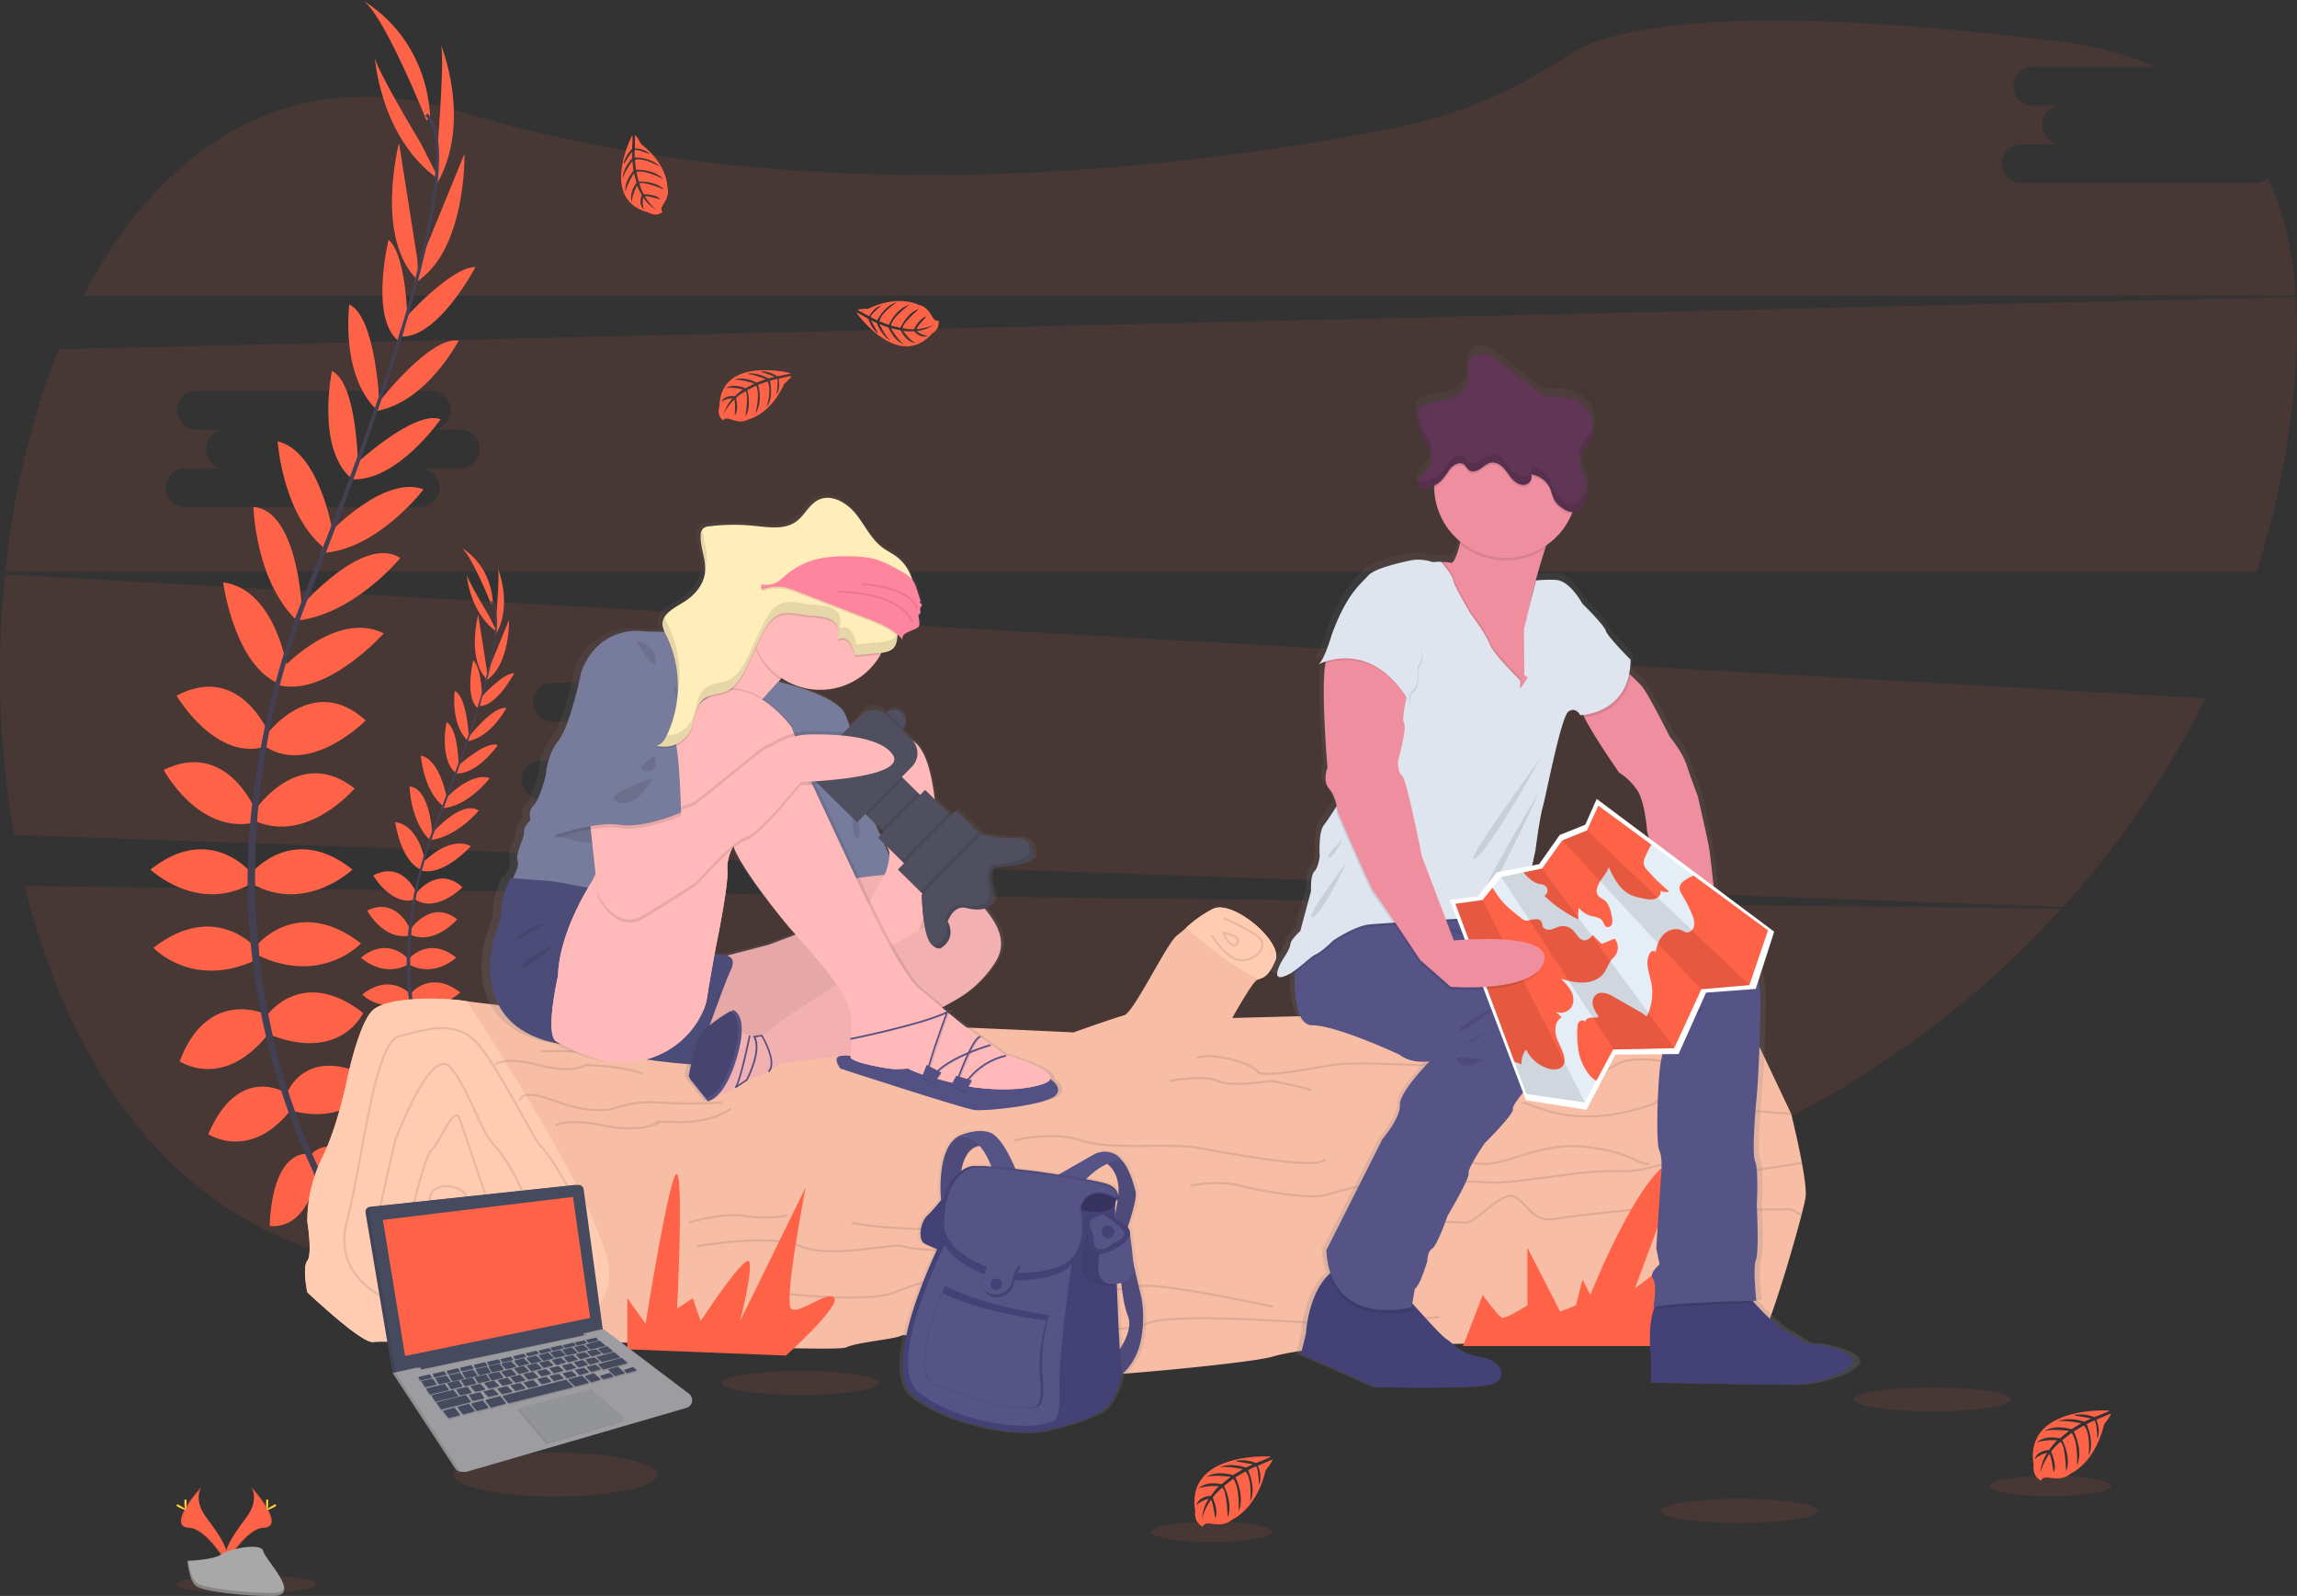 <svg data-name="Layer 1" xmlns="http://www.w3.org/2000/svg" xmlns:xlink="http://www.w3.org/1999/xlink" width="1110.65" height="771.66"><rect width="100%" height="100%" fill="#333333" stroke="none"/><defs><linearGradient id="a" x1="539.3" y1="757.1" x2="539.3" y2="610.29" gradientUnits="userSpaceOnUse"><stop offset="0" stop-color="gray" stop-opacity=".25"/><stop offset=".54" stop-color="gray" stop-opacity=".12"/><stop offset="1" stop-color="gray" stop-opacity=".1"/></linearGradient><linearGradient id="b" x1="801.8" y1="735.1" x2="801.8" y2="231.06" xlink:href="#a"/><linearGradient id="c" x1="417.95" y1="600.78" x2="417.95" y2="303.03" xlink:href="#a"/></defs><path d="M11.99 428.39c17.57 72.21 54.77 134.63 113.57 164.88 122.19 62.88 397.77 30.45 603.43-6.78 106.33-19.25 199.88-72.35 267.81-147.16zM1090.5 88.51H977.66a9.38 9.38 0 1 1 0-18.75h19.5a9.38 9.38 0 1 1 0-18.75h-13.93a9.38 9.38 0 1 1 0-18.75h58.9c-13.07-5.84-28.3-10-46-12.17C835.59.26 778.25 13.38 758.02 26.83c-25 16.64-52.8 28.88-82.55 34.78-99.09 19.65-284.4 43.29-452.36-7.57C139.63 28.83 77.59 71.52 40.4 142.91h1069.7c-1.4-20.75-5.58-39.91-13.25-56.68a9.92 9.92 0 0 1-6.35 2.28zM688.32 316.29l-1.47-.09-15.35-.87-147.18-8.27-15.89-.9-234.34-13.2-65.68-3.69-10.4-.58-9.23-.52L2.41 277.68a459.25 459.25 0 0 0 4.38 126l156.8 5.51 12.42.45 2.2.07 74.38 2.62 4 .13 8.57.3 75 2.64 10.29.37 35.87 1.23h.67l5.27.19 17.95.63 15.75.55 30 1.05h.64l2.67.09 2.84.1h.62l47.81 1.68 13.4.48h.56l6.45.23h1.68l5.68.2 17.3.62 6.51.22 8.34.29h.31l11.46.41 33.14 1.17 9.12.31h1l44.18 1.55 25.65.9 32 1.32 5.12.18 8.27.29 30.06 1.06 226.75 8a446 446 0 0 0 68.83-100.92zm-426.34 70a9.92 9.92 0 0 1-6.49-2.4 9.29 9.29 0 0 1-2.06-2.49 9 9 0 0 1 .41-9.6 9.66 9.66 0 0 1 1.09-1.29 9.87 9.87 0 0 1 7.05-2.92h19.5a9.39 9.39 0 1 1 0-18.76H267.5a9.1 9.1 0 0 1-.91 0 9.361 9.361 0 0 1 .91-18.7h112.82a9.38 9.38 0 1 1 0 18.7h14a9.39 9.39 0 1 1 0 18.76h-19.5a9.38 9.38 0 1 1 0 18.74zM1110.14 143.57l-778.36 18.19-85.55 2-217.77 5.07c-13.14 32.54-21.88 69.3-25.9 107.4h1088.63a429.35 429.35 0 0 0 15.71-68.4c3.24-22.44 4.55-44.09 3.24-64.26zm-888 82.87h-19.5a9.59 9.59 0 0 1 9.76 9.37v.57a9.38 9.38 0 0 1-4.33 7.23 10 10 0 0 1-5.41 1.58H89.82a9.38 9.38 0 1 1 0-18.75h19.5a9.38 9.38 0 1 1 0-18.75H95.4a9.38 9.38 0 1 1 0-18.75h112.84a9.38 9.38 0 1 1 0 18.75h13.93a10 10 0 0 1 4.63 1.14 9.33 9.33 0 0 1 5.13 8.23 9.6 9.6 0 0 1-9.76 9.38z" fill="tomato" opacity=".1"/><path d="M162.99 584.13s19.25-3.08 30.8 10.53c0 0-8.47 6.67-26.69-2.57zM160.93 583.83s-12.28 15.15-6.25 32c0 0 10-4 11.1-24.42zM149.9 558.98s7.7-14.12 38.5 5.64c0 0-4.11 9.5-17.71 8.73s-17.2-6.93-20.79-14.37zM147.91 557.96s-16-1.82-17.52 34.74c0 0 10.13 2.11 17.32-9.46s4.22-18.06.2-25.28zM138.61 528.83s9-24.9 41.58-7.19c0 0-7.45 22.85-38.25 15.66zM128.59 491.57s16.95-25.15 47-1.8c0 0-10.53 23.62-44.41 10.79zM125 456.15s19.77-23.1 49.54 0c0 0-18.74 20.28-49.54 5.9zM121.92 421.76s20-24.13 48.51-1.29c0 0-22.58 21.31-48.51 6.93zM123.72 391.21s21-31.06 47.74-10c0 0-22.59 26.69-47.74 15.91zM128.59 355.53s22.34-30.8 48.26-7.18c0 0-26.44 26.69-48.26 12.83zM136.04 323.64s26.44-28.94 49.54-17.39c0 0-27.55 30.74-50.65 25.09zM145.32 293.42s30.5-35.42 48.21-23.59c0 0-22.47 27.47-50.45 30.29zM158.62 258.35s26.7-28.94 46.21-21.76c0 0-22.85 30-49.8 30.8zM170.69 225.55s29.52-27.72 42.35-22.84c0 0-21.3 30.8-43.63 29zM182.5 195.27s25.41-33.11 39.27-30.55c0 0-15.4 29.52-39.27 33.88zM195.32 154.44s22.46-25.39 34.59-25.33c0 0-17.73 33.9-35.51 33.61zM202.9 127.25l21.69-52.88s1.09 47.8-24.45 62.69zM211.71 68.94s3.61-44.11 1.28-47.75c0 0 15.51 36.71-1.43 67.25zM137.77 528.2s-22.5-13.94-37.06 20.18c0 0 20 13.29 39.7-11.47zM127.88 490.15s-27.6-12.58-41 23c0 0 21.31 14.63 43.49-14zM123.72 458.27s-19.77-23.1-49.54 0c0 0 18.74 20.27 49.54 5.9zM121.25 421.76s-20-24.13-48.51-1.29c0 0 22.58 21.31 48.51 6.93zM123.72 392.09s-14.05-34.79-44.57-19.83c0 0 16.47 30.85 43.33 25.6z" fill="tomato"/><path d="M130.32 355.36s-13.95-35.39-44.94-19c0 0 19 32.44 43.54 24.45zM139.02 323.83s-5.54-38.8-31.13-42.27c0 0 5.44 40.91 27.71 49.26zM145.93 293.48s-2.14-46.72-23.37-48.37c0 0 .72 35.48 21 55zM160.82 257.02s-6.33-38.88-26.57-43.63c0 0 2.51 37.65 24.58 53.14zM173.09 225.83s-.21-40.5-12.59-46.45c0 0-7.67 36.66 9 51.62zM183.44 194.83s-1.73-41.71-14.55-47.58c0 0-4.38 33 12.63 50.31zM197.1 157.76s-.08-33.9-9.22-41.87c0 0-9.1 37.15 4.44 48.69z" fill="tomato"/><path d="M201.82 125.58l-8.89-56.46s-12.1 46.26 9.32 66.64zM203.56 69.47s-22.84-37.94-22.37-42.19c0 0 2.42 39.77 31.18 59.6zM206.24 58.27S184.68 4.36 174.92 0c0 0 30.8 15.66 33.12 56.73z" fill="tomato"/><path d="M194.32 163.03l-1.47-.45c18.19-59.33 22.73-97.21 12.78-106.64l1.06-1.12c10.5 10.01 6.22 47.42-12.37 108.21z" fill="#444053"/><path d="M144.17 301.92l-2.18-.77c1.93-5.44 4-11 6.2-16.4 19-47.33 35.16-91.36 45.52-125.17l1.9-.95c-10.39 33.87-26.29 79.59-45.29 126.98-2.16 5.41-4.23 10.9-6.15 16.31z" fill="#444053"/><path d="M190.08 628.54c-.3-.33-29.79-33.53-50.35-90.23a334.16 334.16 0 0 1-19.88-103.38c-1.41-44.1 7.85-93.38 23.71-138.1l1.72 2c-35.6 100.43-21.46 186.49-2.7 238.3 20.35 56.18 49.5 89 49.79 89.35z" fill="#444053"/><path d="M217.07 540.25s9.08-1.45 14.53 5c0 0-4 3.15-12.59-1.21zM216.1 540.11s-5.8 7.15-3 15.08c0 0 4.73-1.9 5.24-11.52zM210.89 528.38s3.63-6.66 18.17 2.67c0 0-1.94 4.48-8.36 4.12s-8.11-3.27-9.81-6.79zM209.95 527.9s-7.54-.86-8.27 16.4c0 0 4.78 1 8.18-4.47s1.99-8.52.09-11.93zM205.56 514.14s4.24-11.75 19.62-3.39c0 0-3.51 10.78-18 7.39zM200.84 496.58s8-11.87 22.16-.85c0 0-5 11.14-21 5.08zM199.14 479.83s9.33-10.9 23.38 0c0 0-8.84 9.57-23.38 2.79zM197.69 463.63s9.45-11.39 22.89-.61c0 0-10.66 10.06-22.89 3.27zM198.54 449.22s9.93-14.66 22.52-4.73c0 0-10.65 12.6-22.52 7.51zM200.84 432.38s10.53-14.53 22.77-3.39c0 0-12.48 12.6-22.77 6zM204.32 417.33s12.47-13.66 23.38-8.21c0 0-13 14.51-23.91 11.84zM208.71 403.07s14.41-16.72 22.77-11.15c0 0-10.61 13-23.81 14.3zM215 386.52s12.6-13.66 21.81-10.27c0 0-10.78 14.17-23.5 14.54zM220.7 371.04s13.93-13.08 20-10.78c0 0-10.06 14.54-20.59 13.69zM226.32 356.75s12-15.62 18.53-14.41c0 0-7.26 13.93-18.53 16zM232.32 337.49s10.6-12 16.32-12c0 0-8.36 16-16.76 15.86zM235.9 324.65l10.24-24.95s.51 22.56-11.54 29.58zM240.06 297.14s1.69-20.84.6-22.53c0 0 7.32 17.32-.67 31.73zM205.17 513.83s-10.62-6.58-17.49 9.52c0 0 9.44 6.27 18.73-5.41zM200.5 495.91s-13-5.94-19.34 10.86c0 0 10.06 6.9 20.52-6.62zM198.54 480.83s-9.33-10.9-23.38 0c0 0 8.84 9.57 23.38 2.79zM197.37 463.63s-9.45-11.39-22.89-.61c0 0 10.66 10.06 22.89 3.27zM198.54 449.63s-6.63-16.42-21-9.36c0 0 7.77 14.56 20.45 12.08z" fill="tomato"/><path d="M201.67 432.3s-6.58-16.7-21.21-9c0 0 9 15.31 20.55 11.54zM205.75 417.42s-2.61-18.31-14.68-19.95c0 0 2.56 19.3 13.07 23.25zM209.02 403.1s-1-22-11-22.83c0 0 .34 16.75 9.9 25.95zM216.04 385.89s-3-18.34-12.54-20.59c0 0 1.19 17.77 11.6 25.08zM221.83 371.18s-.1-19.11-5.94-21.92c0 0-3.62 17.3 4.25 24.36zM226.72 356.54s-.82-19.68-6.87-22.45c0 0-2.07 15.57 6 23.74zM233.16 339.05s0-16-4.35-19.75c0 0-4.29 17.53 2.1 23z" fill="tomato"/><path d="M235.39 323.83l-4.19-26.64s-5.71 21.82 4.39 31.44zM236.21 297.39s-10.78-17.91-10.56-19.91c0 0 1.15 18.77 14.72 28.13zM237.48 292.1s-10.16-25.43-14.78-27.49c0 0 14.53 7.39 15.62 26.77z" fill="tomato"/><path d="M231.83 341.54l-.7-.21c8.59-28 10.73-45.87 6-50.33l.5-.52c5.01 4.72 3 22.35-5.8 51.06z" fill="#444053"/><path d="M208.19 407.08l-1-.36c.91-2.57 1.89-5.17 2.92-7.74 9-22.34 16.59-43.12 21.49-59.07l.89-.45c-4.9 16-12.39 37.56-21.37 59.93-1.05 2.55-2.03 5.14-2.93 7.69z" fill="#444053"/><path d="M229.85 561.21c-.14-.16-14.06-15.82-23.76-42.58a157.75 157.75 0 0 1-9.38-48.8c-.67-20.82 3.7-44.07 11.19-65.18l.81 1c-16.8 47.39-10.12 88-1.27 112.45 9.6 26.51 23.35 42 23.49 42.17z" fill="#444053"/><path d="M873 579.1c-1.27 7.62-8.88 33-8.88 33s-11.42 38.05-14.59 38.73-152.21-3.22-158.58 0-42.5.07-42.5.07-22.2 1.84-33 5-69.14 8.24-72 8.24-28.59-10.15-33.17-8.88-31.85-3.17-38.19-1.27-32.36-10.14-36.16-8.24-21.57 3.17-26.64 5.71-133.84-3.81-136.38-3.17c-.41.1-2 .38-4.26.79-12 2.1-44.58 7.45-44.58 7.45l-20.3-7s-17.76-1.26-23.47-.63-31.7-24.07-31.7-24.07-2.54-12.06 0-15.23 0-19 0-19a69.27 69.27 0 0 1 7-30.45c7.61-15.22 12.05-37.42 12.05-37.42s5.67-27.99 12.67-34.33 32.35-6.35 44.4-4.44l1.05.15c16 2.27 113.36 12.52 122.64 11.9 9.52-.64 44.4 1.27 49.48-.64s121.16 3.81 121.16 3.81 19.66-7 24.42-8.25 20.61-34.88 25.69-38.69c1.61-1.21 3-2.42 4.39-3.69a58.43 58.43 0 0 1 12.73-9c9.52-5.07 34.26 15.86 30.45 24.74-3.42 8-5.82 8.28-8.11 9.18a7.51 7.51 0 0 0-.77.34c-2.54 1.27-12 18.39-12 18.39s125-3.17 138.92-4.44 55.82 0 60.26-3.17 48.2 5.71 48.2 5.71l22.84 48.21s8.25 32.98 6.93 40.59z" fill="#f8bda5"/><path d="M268.67 649.04c-12 2.1-44.58 7.45-44.58 7.45l-20.3-7s-17.76-1.26-23.47-.63-31.72-24.03-31.72-24.03-2.54-12.06 0-15.23 0-19 0-19a69.27 69.27 0 0 1 7-30.45c7.61-15.22 12.05-37.42 12.05-37.42s5.67-27.99 12.67-34.33 32.35-6.35 44.4-4.44l1.05.15c25.55 39.42 67.41 107.21 68.72 130.52.83 14.9-11.65 26.31-25.82 34.41z" fill="#ffccb2"/><path d="M380.76 587.56s-8.24 2.33-20.3.43-27.27 3.17-27.27 3.17M411.84 591.16s9.52 2.53 34.89 3.17 28.55-1.9 40 0 23.59 3.17 23.59 3.17M336.99 602.57s34.89-6.34 50.12 0 45-1.9 49.47 0 27.28 2.35 34.26 2.45 11.41 1.8 20.3 0 44.4.82 44.4.82M490.5 551.44s18.4-4.83 32.35 0 41.87 1 56.46 3.56 57.08 10.78 61.53 5.71M575.5 573.4s12.69-3.18 24.74 0 34.25 6.34 40.6 4.44a208.14 208.14 0 0 1 24.73-5.85c10.15-1.77 37.43-11.85 47.58-9.66s22.2-4.44 33-6.52 15.86-2.36 29.18 0 20.3 8.77 22.2 6.52M735.98 533.43c1.91-1.27 10.79 5.71 29.18 6.35s35.52-6.5 35.52-6.5-1.9-2.06 9.52 0 55.82 5.23 55.82 5.23M813.37 515.04s-22.83-6.35-32.35 0-19.66.63-22.83 0-31.09-.57-39.33-2.82-32.35 2.89-32.35 2.89-30.45-1.77-41.19-.28-35.53 6.77-37.43 3.17-22.2-9.74-29.18-6.35M565.67 522.65s17.44-3.17 23.15 0 26 0 26 0 16.49 3.17 19 4.44M745.5 506.16s7.61-2.54 24.1 0a90.06 90.06 0 0 0 31.4-1.13s16.81-1.52 25.06 2 24.5-1.17 24.5-1.17M268.49 544.22s5.07-3.81 23.47 0 27.27-1.69 27.27-1.69-7.61-.43 8.88 0 25.38-6.44 25.38-6.44M251.32 532.37s-.63-6.78 17.13 0 27.91 3.72 27.91 3.72a56.26 56.26 0 0 1 22.83-3c12.69 1 29.82 0 29.82 0M239.32 514.95s3.8-4.53 20.93 0 22.84 0 22.84 0 17.12.23 27.91 4.28M261.51 508.37s5.07-.32 17.13 0 24.74 0 24.74 0M213.32 587.56s-9.51-7.82-3.17-12.26 15.17.53 15.17 3.11v15.92s-27.91 10.15-27.91 3.17 8.25-39.61 11.42-41.69 10.78-22.18 13.32-15 17.17 50.35 17.17 50.35a24.93 24.93 0 0 1-12.7 14.67c-10.15 5-46.94 5.43-46.3-3s10.78-51.36 10.78-51.36 17.13-46.36 26.64-35.36 14 30.23 21.57 38.06 24.1 37.84 17.13 51.7-57.12 27.15-57.12 27.15-40-9.51-31.72-41.86 13.32-86.91 25.37-90.08 24.11-7 34.26 0 30.44 49.67 34.25 53.06 24.74 35.18 20.93 45.62-25.37 40.87-36.79 45.31-38.06-4.44-38.06-4.44M678.26 591.16s24.1-.64 29.81 0 17.13-14.71 23.47-12.75 8.88 12.95 20.3 10.95 40.6-4.65 40.6-4.65 15.86 1.16 26.64 0 19-.11 24.74 0 22.2 0 22.2 0l5 2.85" fill="none" stroke="#000" stroke-miterlimit="10" opacity=".1"/><path d="M696.02 571.73a168.8 168.8 0 0 1 24.11 0c10.78 1 45.67-6.23 60.89-5.45s22.84-4.87 29.81-4 12.06 4.68 22.84 4.7 37.38-4.7 37.38-4.7M373.79 624.83s44.4 5.7 59 0 22.2-7.62 32.35-5.71 7-5.24 25.37-.72 50.75 6.72 59 3.72 66 9.68 66 9.68M445.46 636.83s18.4 1.9 30.45 3.17 67.24 5.71 78.66 0 82.46-.16 82.46-.16 15.86 1.1 25.37 0 33.62-3 33.62-3" fill="none" stroke="#000" stroke-miterlimit="10" opacity=".1"/><path d="M616.73 464.29c-3.42 8-5.82 8.28-8.11 9.18-11.46-5.19-26.18-17.17-35.07-24.92a58.43 58.43 0 0 1 12.73-9c9.52-5.07 34.26 15.86 30.45 24.74z" fill="#ffccb2"/><path d="M303.32 652.39v-24.74l8.84 12.37s12.05-75.75 15.22-72.28 0 65 0 65l7.61-5.08 3.81 11.09s21.57-33.06 23.47-28.73-4.44 28.73-4.44 28.73l31.72-64.6s-10.79 55.42-7 58.59 18.39-9.52 20.93-5.08-23.47 27.77-23.47 27.77zM707.44 650.83l9.51-24.74s7.62 10.76 9.52 11.09 12.05-6 12.05-6v-27.94l15.86 30.92 7.61-3 3.17-12.54 3.81 7.46s28.54-71.72 44.4-64.72l-22.83 61.55 22.83-17.08s-10.15 28.15-12.37 28.32 20-3 20-3l-7.63 19.68z" fill="tomato"/><ellipse cx="119.15" cy="766.06" rx="33.61" ry="4.61" fill="tomato" opacity=".1"/><path d="M121.32 718.73s4.51 5.89-2.07 14.78-12 16.39-9.82 21.94c0 0 9.93-16.52 18-16.75s2.79-10.04-6.11-19.97z" fill="tomato"/><path d="M121.32 718.73a7.15 7.15 0 0 1 .92 1.85c7.89 9.26 12.09 17.91 4.51 18.12-7.06.21-15.53 12.83-17.56 16 .07.24.15.49.24.73 0 0 9.93-16.52 18-16.75s2.79-10.02-6.11-19.95z" opacity=".1"/><path d="M129.7 726.23c0 2.08-.24 3.76-.52 3.76s-.52-1.68-.52-3.76.29-1.09.57-1.09.47-.98.47 1.09z" fill="#ffd037"/><path d="M132.57 728.71c-1.82 1-3.41 1.59-3.55 1.34s1.23-1.26 3.05-2.25 1.1-.27 1.24 0 1.08-.08-.74.91z" fill="#ffd037"/><path d="M97.54 718.73s-4.5 5.89 2.08 14.78 12 16.39 9.81 21.94c0 0-9.93-16.52-18-16.75s-2.78-10.04 6.11-19.97z" fill="tomato"/><path d="M97.54 718.73a7.15 7.15 0 0 0-.92 1.85c-7.89 9.26-12.09 17.91-4.51 18.12 7.06.21 15.53 12.83 17.56 16a5.19 5.19 0 0 1-.24.73s-9.93-16.52-18-16.75-2.78-10.02 6.11-19.95z" opacity=".1"/><path d="M89.17 726.23c0 2.08.23 3.76.52 3.76s.52-1.68.52-3.76-.29-1.09-.58-1.09-.46-.98-.46 1.09z" fill="#ffd037"/><path d="M86.32 728.71c1.82 1 3.4 1.59 3.54 1.34s-1.23-1.26-3.05-2.25-1.1-.27-1.23 0-1.1-.08.74.91z" fill="#ffd037"/><path d="M90.6 754.67s12.59-.38 16.39-3.08 19.36-5.93 20.3-1.6 18.92 21.55 4.71 21.67-33-2.22-36.81-4.53-4.59-12.46-4.59-12.46z" fill="#a8a8a8"/><path d="M132.25 770.15c-14.21.11-33-2.22-36.81-4.52-2.88-1.76-4-8.06-4.42-11h-.42s.8 10.16 4.59 12.46 22.6 4.64 36.81 4.53c4.1 0 5.52-1.5 5.44-3.66-.57 1.35-2.12 2.16-5.19 2.19z" opacity=".2"/><path d="M585.92 452.29s7.58 12.53 14.89 12 11.23-6.27 8.88-9.92-18-10.45-18-10.45" fill="none" stroke="#000" stroke-miterlimit="10" opacity=".1"/><path d="M591.41 450.98s3.81 8.88 6.74 5.22-6.74-5.22-6.74-5.22z" fill="none" stroke="#000" stroke-miterlimit="10" opacity=".1"/><ellipse cx="387.1" cy="668.67" rx="37.95" ry="5.82" fill="tomato" opacity=".1"/><ellipse cx="934.43" cy="676.59" rx="37.95" ry="5.82" fill="tomato" opacity=".1"/><ellipse cx="840.95" cy="730.51" rx="37.95" ry="5.82" fill="tomato" opacity=".1"/><ellipse cx="268.49" cy="712.99" rx="49.23" ry="10.61" fill="tomato" opacity=".1"/><path d="M414.09 151.19s20.17 28.52 36.67 10c0 0 3.88-2.07 3-6.35 0 0-1.45 1.09-3.17-2a16.46 16.46 0 0 0-2.23-3.07 7.9 7.9 0 0 0-4.39-2.42s-9.29-5.11-24.18 1.93c0 0-4.49 0-5.12.64l5.64 3s2.06-4.23 5.8-5.2c0 0-5.83 4.92-5 5.69.17.15 3.06 1.46 3.06 1.46s3.61-7.32 9.44-8.65c0 0-7.73 4.93-8.34 9.16l4.47 1.72s3.43-7.93 10-9.69c0 0-7.9 5.43-9 10l4.63 1.1s3.5-7.67 9-9.1c0 0-8.49 7.2-7.9 9.28 0 0 4.31.75 5.55.39 0 0 2.64-5.44 5.9-6 0 0-5.17 5.41-4.68 6.07 0 0 5.87-.52 8.71-2.36a17.84 17.84 0 0 1-8.59 3.27 9.85 9.85 0 0 0 5.16 2.29s-3 1.77-6.58-2.18c0 0-4.6.22-5.23-.2 0 0 3 4.39 6.07 6 0 0-4.32-.15-7.31-6.25l-4.68-1s3.61 6 6.27 7.66c0 0-4.38-.83-7.43-8l-4.41-1.64s2.72 5.42 5.28 7.89c0 0-3.89-1.65-6.52-8.41l-2.85-1.39s2.05 3.92 2.75 5 .45 1.35.45 1.35a15.08 15.08 0 0 1-4.39-6.93s-5.62-3.42-5.85-3.06zM382.32 180.42s-33.9-8.59-34.46 16.14c0 0-1.62 4.09 1.86 6.75 0 0 .4-1.76 3.74-.5a16 16 0 0 0 3.68.9 7.94 7.94 0 0 0 4.91-1s10.39-2.13 17.15-17.15c0 0 3.43-2.9 3.49-3.81l-6.25 1.36s1.17 4.55-1 7.72c0 0 1.24-7.52.1-7.56-.23 0-3.28.87-3.28.87s2 7.92-1.57 12.71c0 0 2.69-8.77.41-12.39l-4.53 1.6s2.53 8.26-1.33 13.87c0 0 2.49-9.26.37-13.45l-4.29 2.15s2.31 8.11-.94 12.75c0 0 1.8-11 0-12.18 0 0-3.77 2.22-4.48 3.3 0 0 1.52 5.85-.61 8.38 0 0 .43-7.47-.36-7.65 0 0-4.14 4.21-5.11 7.45a17.83 17.83 0 0 1 4.42-8.06 9.8 9.8 0 0 0-5.41 1.6s1.15-3.31 6.42-2.61c0 0 3.36-3.15 4.11-3.24 0 0-5.1-1.43-8.51-.64 0 0 3.38-2.68 9.62 0l4.2-2.28s-6.64-2.24-9.74-1.76c0 0 3.88-2.21 10.85 1.28l4.42-1.61s-5.58-2.37-9.13-2.58c0 0 4-1.28 10.41 2.16l3.08-.73s-4.1-1.65-5.33-2-1.22-.73-1.22-.73a15 15 0 0 1 7.84 2.42s6.47-1.07 6.47-1.48zM305.68 65.48s-16.22 30.94 7.75 37.21c0 0 3.61 2.52 7-.25 0 0-1.63-.8.38-3.75a16.36 16.36 0 0 0 1.72-3.38 7.88 7.88 0 0 0 .15-5s.33-10.6-12.72-20.65c0 0-2-4-2.9-4.27l-.12 6.4s4.7-.1 7.27 2.79c0 0-7-3-7.33-1.84-.06.22.09 3.39.09 3.39s8.16-.12 12 4.46c0 0-7.9-4.64-11.95-3.26l.51 4.77s8.62-.55 13.18 4.51c0 0-8.43-4.57-13-3.47l1.13 4.62s8.42-.37 12.19 3.86c0 0-10.27-4.29-11.86-2.81 0 0 1.3 4.18 2.18 5.12 0 0 6.05-.13 8 2.53 0 0-7.17-2.14-7.54-1.41 0 0 3.14 5 6.07 6.68a17.81 17.81 0 0 1-6.82-6.16 9.91 9.91 0 0 0 .31 5.64s-3-1.89-1.06-6.86c0 0-2.29-4-2.2-4.74 0 0-2.57 4.63-2.58 8.13 0 0-1.84-3.91 2.24-9.35l-1.24-4.62s-3.72 5.95-4 9.07c0 0-1.25-4.28 3.75-10.26l-.54-4.67s-3.6 4.88-4.62 8.29c0 0-.31-4.22 4.51-9.64V73.4s-2.56 3.61-3.2 4.72-1 1-1 1a15 15 0 0 1 4.17-7.07s.47-6.51.08-6.57z" fill="tomato"/><path d="M597.92 690.45s-2-8-3.8-16c-.37-5-1.24-11.41-1.62-14v-.33a4.26 4.26 0 0 0-1.13-2.91c1-2.9 4.64-13.92 4-17.09-.78-3.66-3.6-12.58-6.93-15.54a9 9 0 0 0-4.4-3.46 11.56 11.56 0 0 0-9.77.78l-17 9.53c-6.8-1-12.32-1.79-12.32-1.79s-4.21-.5-9.48-1c-1.65-3.9-7-15.69-12.64-17.56-6-2-13.1.72-14.61 1.35h-.09l-.2.09c-11.05 5.11-9.78 26.77-9.36 31.51a76.27 76.27 0 0 1-6.65 7.4c-3.79 3.34-5 12.08-1.44 13.88 1.67.84 4.05 1.86 6.11 2.7-9.57 20.35-25.77 60.37-11.26 71.75 19.72 15.45 56.68 20.59 69.35 15.45a2 2 0 0 0 1-.07s20.56-4.9 25.36-10.38a35.5 35.5 0 0 0 7.18-15.48 30.09 30.09 0 0 0 9.66-16.88c2.57-12.7.04-21.95.04-21.95zm-12.86-43.9l.49-2.43c.27.15.54.29.81.45-.12.67-.27 1.37-.44 2.08l-.77 4.68zm-3.87-20.25c.87.59 6.68 4.9 5.51 15.91a5.3 5.3 0 0 0-.31-1.25c-.26-1.57-1.39-3.71-5.31-5.05a90.71 90.71 0 0 0-10.26-2.28 34.11 34.11 0 0 1 10.37-7.33zm-57.65 1.16c-4.45-.35-7.95-.5-8.43-.15H515a4 4 0 0 0-1.68.21 12.85 12.85 0 0 0-4.78 2.23c2-11.24 7.88-12.19 9.16-12.26a31.33 31.33 0 0 1 5.84 9.97zm63.87 89.24c-.61-9.18-1.17-23.54-1.48-31.91l.51-.08a12.06 12.06 0 0 0 1.71-.33c.57 5.4 1.57 11.82 3.31 16 2.23 5.37-1.25 12.14-4.05 16.32z" transform="translate(-44.68 -64.17)" fill="url(#a)"/><path fill="#434175" d="M538.96 577.38l-11.46-3.56-12.35 4.45-.89 7.77 6.11 3.95 9.68-.32 8.53-4.01 1.46-7.39-1.08-.89z"/><path opacity=".2" d="M538.96 577.38l-11.46-3.56-12.35 4.45-.89 7.77 6.11 3.95 9.68-.32 8.53-4.01 1.46-7.39-1.08-.89z"/><path d="M455.11 581.2s-3.12-26.85 9.27-32.28c0 0 6.62.34 9.51 5.1 0 0-9.05-.51-9.79 18.33z" fill="#565387"/><path d="M455.11 581.73s-3.12-26.85 9.27-32.28c0 0 6.62.34 9.51 5.09 0 0-9.05-.5-9.79 18.34z" opacity=".1"/><path d="M461.79 571.59s-9.55 12.73-13.24 16-4.84 12-1.4 13.75 10.06 4.33 10.06 4.33z" fill="#cd939c"/><path d="M461.79 571.59s-9.55 12.73-13.24 16-4.84 12-1.4 13.75 10.06 4.33 10.06 4.33z" fill="#434175"/><path d="M491.4 566.24s-6.24-16.43-12.8-18.66-14.5 1.47-14.5 1.47 9.66-1 15.58 15.92zM545.04 594.06s4.86-14 4.1-17.63-3.5-12.48-6.75-15.41-7.13 1.65-7.13 1.65 8.34 5 4.71 20.25l-1.08 6.75z" fill="#565387"/><path d="M544.98 594.06s4.86-14 4.1-17.63-3.51-12.48-6.75-15.41-7.13 1.65-7.13 1.65 8.34 5 4.71 20.25l-1.08 6.75z" opacity=".1"/><path d="M509.6 569.23l19-10.87a11.08 11.08 0 0 1 9.51-.77 8.77 8.77 0 0 1 4.27 3.43s-9.17-.51-19.35 11.46zM541.46 610.55s.51 17.32 3.9 25.64-6.79 20-6.79 20l1.87 10s8.74-5.61 11.2-18.17 0-21.73 0-21.73-7.05-28.23-6-31.24-4.18 15.5-4.18 15.5z" fill="#565387"/><path d="M541.46 610.55s.51 17.32 3.9 25.64-6.79 20-6.79 20l1.87 10s8.74-5.61 11.2-18.17 0-21.73 0-21.73-7.05-28.23-6-31.24-4.18 15.5-4.18 15.5z" opacity=".1"/><path d="M539.08 580.16s1.53 8.83-16.47 4.92l-12 105.36s20-4.85 24.67-10.28 8.14-15.79 7-19.53-2.5-46.51-2.5-46.51z" fill="#434175"/><path d="M458.95 592.09s-36 67.78-16.81 83.1 55.13 20.42 67.46 15.32c0 0 5.71 1.53 4.86-16.29s6.63-67.57 6.63-67.57z" fill="#434175"/><path d="M460.14 595.11s-33.82 63.72-15.82 78.1 51.81 19.19 63.4 14.4c0 0 5.36 1.43 4.57-15.32s6.22-63.5 6.22-63.5z" fill="#565387"/><path d="M538.32 621.37c-1.39 1-9.3-1.4-9.3-1.4-8.56-.6-5.51-15.33-4-21.19.39-1.46.68-2.36.68-2.36 4 5.1 11.18 2.93 11.18 2.93s.21 1.64.5 4c.77 6.17 1.94 17.3.94 18.02z" opacity=".1"/><path d="M538.57 620.83c-1.38 1-9.29-1.4-9.29-1.4-8.56-.59-5.52-15.33-4-21.19.38-1.46.68-2.36.68-2.36 4 5.1 11.17 2.93 11.17 2.93s.22 1.64.5 4c.77 6.2 1.94 17.33.94 18.02z" fill="#434175"/><path d="M538.6 620.83c-1.38 1-9.29-1.4-9.29-1.4-8.56-.59-5.52-15.33-4-21.19.38-1.46.68-2.36.68-2.36 4 5.1 11.17 2.93 11.17 2.93s.22 1.64.5 4c.77 6.2 1.94 17.33.94 18.02z" opacity=".05"/><path d="M537.67 602.83c-3.89-.49-9.88-3.34-12.35-4.59.38-1.46.68-2.36.68-2.36 4 5.1 11.17 2.93 11.17 2.93s.22 1.67.5 4.02z" opacity=".1"/><path d="M533.86 598.24s-9.72 25.34 6.62 22.41c0 0 7.68-.8 7.64-6.62s-1.91-18.63-1.91-18.63z" fill="#565387"/><path d="M526.61 591.91s-4.95 20.51 10.88 12.9 5.71-12.9 5.71-12.9l-7.57-4.94z" opacity=".1"/><path d="M526.61 591.65s-4.95 20.51 10.88 12.9 5.71-12.9 5.71-12.9l-7.57-4.94z" fill="#434175"/><path d="M529.64 588.83s-4.54 1.21-2.22 5.7a12.76 12.76 0 0 1 1.45 6.58 3.07 3.07 0 0 0 2.5 3.2c1.62.29 3.94-.12 6.88-2.68 0 0 5.85-2.18 5.39-5s-10.07-9.24-10.07-9.24z" opacity=".1"/><path d="M529.64 588.53s-4.54 1.21-2.22 5.69a12.79 12.79 0 0 1 1.45 6.59 3.08 3.08 0 0 0 2.5 3.2c1.62.28 3.94-.12 6.88-2.68 0 0 5.85-2.18 5.39-5s-10.07-9.24-10.07-9.24z" fill="#565387"/><circle cx="535.74" cy="595.83" r="2.98" opacity=".1"/><circle cx="535.74" cy="595.58" r="2.98" fill="#434175"/><path d="M499.24 566.9s-28.42-3.51-29.86-2.43c0 0-15.06 2.57-15.06 30.71 0 0-.31 16.17 30.78 23.95 0 0 25 2.19 33.09-7.7s4.13-26.53 4.13-26.53 3.24-12.72 18.32-3.92c0 0 1.58-5-5.23-7.45s-36.17-6.63-36.17-6.63z" opacity=".1"/><path d="M499.24 566.39s-28.42-3.51-29.86-2.43c0 0-15.06 2.57-15.06 30.71 0 0-.31 16.17 30.78 23.95 0 0 25 2.19 33.09-7.7s4.13-26.53 4.13-26.53 3.24-12.72 18.32-3.92c0 0 1.58-5-5.23-7.45s-36.17-6.63-36.17-6.63z" fill="#434175"/><path d="M500.12 566.49s-27.63-3.31-29-2.29c0 0-14.65 2.42-14.65 28.91 0 0-.3 15.21 29.93 22.53 0 0 24.25 2.06 32.17-7.24s4-25 4-25 3.16-12 17.81-3.69c0 0 1.54-4.72-5.08-7s-35.18-6.22-35.18-6.22z" opacity=".1"/><path d="M500.12 566.24s-27.63-3.31-29-2.29c0 0-14.65 2.42-14.65 28.9 0 0-.3 15.22 29.93 22.54 0 0 24.25 2.06 32.17-7.25s4-25 4-25 3.16-12 17.81-3.69c0 0 1.54-4.71-5.08-7s-35.18-6.21-35.18-6.21z" fill="#565387"/><path d="M486.24 609.83s-7.51-3.43-7.9 3.06c0 0-2.54 6.5-2.67 7.26s.38 7.39 6.24 7.13a9 9 0 0 0 7.89-4.85s1.28-7.12 3.06-8.65-1.27-3-2.42-3a24.59 24.59 0 0 1-4.2-.95z" fill="#434175"/><path d="M485.22 608.76s-7.51-3.43-7.9 3.07c0 0-2.55 6.5-2.68 7.26s.38 7.39 6.24 7.13a9.06 9.06 0 0 0 7.9-4.85s1.27-7.12 3-8.64-1.27-3.06-2.42-3.06a24.82 24.82 0 0 1-4.14-.91z" opacity=".1"/><path d="M485.47 608.51s-7.51-3.43-7.89 3.06c0 0-2.55 6.49-2.67 7.26s.38 7.38 6.24 7.13a9.07 9.07 0 0 0 7.89-4.85s1.27-7.12 3.06-8.65-1.28-3.06-2.42-3.06a25 25 0 0 1-4.21-.89z" fill="#565387"/><circle cx="481.72" cy="621.14" r="2.73" opacity=".1"/><circle cx="481.72" cy="620.89" r="2.73" fill="#434175"/><path d="M507.18 635.77s-29.6-3.45-50.29-14.08c0 0-16.3 41.07-3.31 46.83s40 14.95 47.56 11.77c0 0 4.52.74 3-14.21s3.04-30.31 3.04-30.31z" fill="#434175"/><path d="M505.4 638.69s-29.6-3.25-50.29-13.24c0 0-16.3 38.64-3.31 44s40 14.08 47.55 11.08c0 0 4.52.7 3.06-13.37s2.99-28.47 2.99-28.47z" opacity=".1"/><path d="M505.91 638.44s-29.6-3.25-50.29-13.25c0 0-16.3 38.65-3.32 44.06s40 14.07 47.56 11.08c0 0 4.52.7 3.06-13.37s2.99-28.52 2.99-28.52z" fill="#565387"/><g opacity=".1"><path d="M535.26 572.27c-6.62-2.29-35.14-6.24-35.14-6.24s-27.63-3.31-29-2.29c0 0-7.14 1.18-11.45 10.91 4.34-8.74 10.94-9.83 10.94-9.83 1.4-1 29 2.3 29 2.3s28.52 3.94 35.15 6.24c4.44 1.53 5.21 4.16 5.23 5.72l.35.2s1.54-4.72-5.08-7.01zM522.78 582.25a9.34 9.34 0 0 0-.76 1.8s2.81 11.2-1.11 20.29c4.66-9.25 1.62-21.37 1.62-21.37a5.89 5.89 0 0 1 .25-.72z"/></g><path d="M1019.82 682.01s-41.37-2.49-36.49 26.49c0 0-1 5.13 3.67 7.45 0 0 .08-2.15 4.24-1.42a19.12 19.12 0 0 0 4.5.22 9.32 9.32 0 0 0 5.49-2.27s11.63-4.8 16.15-23.81c0 0 3.35-4.14 3.22-5.21l-7 3s2.38 5 .51 9.22c0 0-.23-9-1.57-8.82-.27 0-3.63 1.74-3.63 1.74s4.1 8.78 1 15.15c0 0 1.17-10.81-2.29-14.51l-4.92 2.87s4.8 9.06 1.55 16.45c0 0 .83-11.34-2.58-15.75l-4.45 3.47s4.5 8.93 1.76 15.06c0 0-.36-13.2-2.73-14.2 0 0-3.89 3.44-4.49 4.85 0 0 3.09 6.48 1.18 9.9 0 0-1.18-8.79-2.14-8.83 0 0-3.88 5.83-4.29 9.82 0 0 .17-5.94 3.35-10.38a11.69 11.69 0 0 0-6 3.08s.61-4.12 6.91-4.48c0 0 3.2-4.42 4.06-4.69 0 0-6.26-.53-10.06 1.16 0 0 3.34-3.89 11.21-2.12l4.4-3.59s-8.25-1.13-11.75.12c0 0 4-3.44 12.93-.94l4.79-2.86s-7-1.51-11.22-1c0 0 4.42-2.38 12.62.2l3.42-1.53s-5.15-1-6.66-1.17-1.59-.58-1.59-.58a17.83 17.83 0 0 1 9.68 1.08s7.34-2.71 7.22-3.17z" fill="tomato"/><ellipse cx="991.33" cy="718.48" rx="29.28" ry="4.95" fill="tomato" opacity=".1"/><path d="M614.42 704.23s-41.37-2.5-36.49 26.49c0 0-1 5.12 3.67 7.45 0 0 .08-2.15 4.24-1.42a19.68 19.68 0 0 0 4.5.22 9.38 9.38 0 0 0 5.49-2.27s11.63-4.81 16.15-23.81c0 0 3.35-4.15 3.22-5.21l-7 3s2.38 5 .51 9.22c0 0-.23-9-1.57-8.83-.27 0-3.63 1.75-3.63 1.75s4.1 8.77 1 15.15c0 0 1.17-10.81-2.29-14.52l-4.9 2.85s4.8 9.06 1.55 16.46c0 0 .83-11.34-2.58-15.76l-4.45 3.47s4.5 8.93 1.76 15.07c0 0-.36-13.21-2.73-14.2 0 0-3.89 3.43-4.49 4.85 0 0 3.09 6.48 1.18 9.9 0 0-1.18-8.8-2.14-8.84 0 0-3.88 5.83-4.29 9.82 0 0 .17-5.94 3.35-10.38a11.73 11.73 0 0 0-5.94 3.08s.6-4.12 6.9-4.48c0 0 3.2-4.42 4.06-4.69 0 0-6.26-.52-10.06 1.16 0 0 3.34-3.88 11.21-2.12l4.4-3.59s-8.25-1.12-11.75.12c0 0 4-3.43 12.93-.93l4.79-2.86s-7-1.52-11.22-1c0 0 4.42-2.38 12.62.2l3.42-1.54s-5.15-1-6.66-1.17-1.59-.57-1.59-.57a17.88 17.88 0 0 1 9.68 1.07s7.27-2.69 7.15-3.14z" fill="tomato"/><ellipse cx="585.93" cy="740.69" rx="29.28" ry="4.95" fill="tomato" opacity=".1"/><path d="M924 713.7c-5.72-.2-5.93-2.42-13.28-6.25-4.15-2.17-10.46-8.45-15.16-13.5l-1.1-1.18h2s-1.84-16.14-.2-20 .41-26.62.41-26.62 1-17.34-.82-21.37.61-29.85.61-29.85 1.64-15.33 2-46.58-18-32.27-18-32.27-2.45-.19-6.17-.54l-1.12-.11c2.41-5 3.82-8.83 3.82-8.83s-3.07-29.24-3.89-34.28-5.72-25.81-5.72-25.81-3.47-8.88-5.52-15.13-8.17-13.51-8.17-13.51-11-21.78-14.1-25c-1.42-1.5-3.42-3.39-5.15-5l-.9-.83a36 36 0 0 0 .74-6.9S822.81 368.86 822 366s-11.64-13.31-11.64-13.31-6.14-11.29-13.08-11.49a57.06 57.06 0 0 0-9.85.3c1.43-5.28 3.12-10.82 4.63-15.57.17-.52.34-1 .5-1.55a35 35 0 0 0 12.56-15.18c.14-.33.27-.66.4-1h.22a4.91 4.91 0 0 0 .86-.08c2.29-.39 4.23-3 3.17-5a.77.77 0 0 0 .67.36c.76 0 1.69-1.12 1.87-2.1 0-.16.05-.33.08-.5l.09-.63v-.6c0-.2 0-.41.05-.62s0-.39 0-.58v-.67-.53c0-.18 0-.54-.06-.81v-.33a17.94 17.94 0 0 0-.66-3.26c-1.12-3.74-3.49-7.46-2.58-11.27v-.12c.76-2.95 3.32-5.1 4.88-7.74.15-.25.28-.51.41-.77l.07-.14c.1-.2.18-.4.26-.6s.11-.25.16-.38.12-.36.18-.54.11-.32.15-.49.08-.31.12-.47.09-.39.13-.58 0-.28.07-.42.06-.44.08-.66 0-.25 0-.37v-1.04-.81-.25c0-.29-.05-.58-.08-.86v-.13a14.49 14.49 0 0 0-2.93-7 17.91 17.91 0 0 0-14.64-6.21 24.61 24.61 0 0 1-4.62.08c-2.57-.37-4.74-2-6.78-3.58l-17.12-13.2a21.11 21.11 0 0 0-6.47-3.85c-2.42-.74-5.32-.48-7.11 1.28-3.2 3.17-1.17 8.61-2.45 12.9-1.12 3.71-4.71 6.23-8.42 7.48s-7.69 1.53-11.51 2.44a6.4 6.4 0 0 0-3.07 1.42 5.93 5.93 0 0 0-1.34 4.28 23.06 23.06 0 0 0 2.66 10.91c.72 1.37 1.59 2.75 2.36 4.16.06.11.12.23.19.34s.17.33.25.49.26.52.38.79l.15.34.23.56.13.36c.08.22.14.44.21.66a7.42 7.42 0 0 1 .11 4c-.59 2.17-2.28 3.84-3.78 5.53a11 11 0 0 0-2.52 4.68 3.46 3.46 0 0 0-.05 1.23v.15a1.73 1.73 0 0 0 .08.27 1.08 1.08 0 0 0 .08.19 2 2 0 0 0 .1.21 3.88 3.88 0 0 0 .26.31l.15.1a1.4 1.4 0 0 0 .26.16 1 1 0 0 0 .18.08 1.64 1.64 0 0 0 .41.11h.12a3.48 3.48 0 0 0 .66 0h.2a5 5 0 0 0 .62-.08h.23c.31-.06.62-.14 1-.24a22.14 22.14 0 0 0 3.34-1.32v1.01a34 34 0 0 0 2.21 11.57 34.93 34.93 0 0 0 10.65 14.72c-.06.35-.12.7-.19 1-1 4.84-3 9.69-4.32 9.31a17.75 17.75 0 0 0-3.79-.41h-1.11a14.78 14.78 0 0 0-3.48 0 3.84 3.84 0 0 1-1.52-.21 20.8 20.8 0 0 0-10.21-.58c-7.06 1.45-17.81 4.1-20.76 7.27-4.5 4.84-11 9.48-18.39 29.65 0 0-3.68 12.3-6.54 13.91a18.18 18.18 0 0 1 1.94-.87 5.22 5.22 0 0 1-1.53 1.68 21.9 21.9 0 0 1 3.21-1.34c-2.23 13.13 1.08 50.72 1.08 50.72s-2.66 6.48.81 10.31c2.07 2.28 3.19 5.83 3.77 8.34l-.51.78c-1.84 2.85-4.3 6.57-5.91 8.62-2.86 3.63-2 15.12-2 15.12s-.61 5.44-2.65 7.46-1.64 9.48-1.64 9.48L671 512.44s-4.91 4.44-4.91 6.45-3.88 7.67-3.88 7.67-5.92 9.68 0 8.26a18.69 18.69 0 0 0 6-3v1.26c-.17 10.54 1 25.38 8.76 25.38 12.05 0 43.12 14.32 43.12 14.32 6.33 4.84 14.92 3.22 14.92 3.22s-15.13 15.13-14.72 21.38-8.58 16.54-8.58 16.54l-27.8 54.24a41.39 41.39 0 0 0 2 11.12l-.4.34c-10.68 9.76-11.61 29.08-11.61 29.08l-2.45 9.88 37.19 16.33s48.23 1 56.61-1.21 6.54-11.49-4.5-13.31-13.69-6.65-17.37-8.87c-2.48-1.5-11.29-11.17-16.76-17.3l-.24-.27 1.27-7c2.45-1.21 6.13-13.31 6.13-13.31s0-4.84 2.45-6.25 7.56-15.94 7.56-15.94 11-18.35 10.43-20.77 8-14.72 8-14.72 14.51-14.11 13.89-16.63 11.65-15.43 11.65-15.43a40.79 40.79 0 0 0 10.85-12.5l3.54-.57c16.05-2.63 42.71-7.39 45.69-8.71 4.09-1.82 3.27 6.25 1.64 13.11s-2.86 39.72-1 44 1 11.09 1 11.09l-2.45 36.9 1.63 7.87s-5.52 4.44-3.27 7.06.21 13.91.21 13.91c.19-.07.42-.14.67-.21-.19.44-.38.9-.55 1.38-3.17 9-1.35 23.84-1.35 23.84v11.69s56.61 1 69.07 1 29.64-6 30.66-10.89-14.41-8.97-20.1-9.17zM763 503.76l-3.7.31a31.12 31.12 0 0 1 3.7-.31zM785.57 349c.52-2.33 1.15-4.84 1.85-7.41zm7 160.45a15 15 0 0 1-11 0s.2-14.12 1.84-20 3.88-16.54 3.88-16.54 1.84-14.72 3.68-21.37 9-43.76 12.67-46.18 5.72 1.81 5.72 1.81.55 0 1.47-.11c.18.39.37.8.59 1.23 4.36 8.82 17.15 26.91 17.15 26.91a29.43 29.43 0 0 1 9.4 9.28c3.48 5.85 4.5 19.56 4.5 19.56s7.77 30.45 11.44 34.69c1.84 2.11 1 3.38-.25 4.11a18.16 18.16 0 0 0-6.45 6c-.52.83-1.08 1.75-1.64 2.72-1.4-.33-2.66-.66-3.71-1-10.06-3.43-43.78-3.56-49.29-1.14z" transform="translate(-44.68 -64.17)" fill="url(#b)"/><path d="M798.25 656.91v11.59s55.39 1 67.59 1 29-6 30-10.79-14-8.8-19.6-9-5.8-2.4-13-6.2c-4.06-2.15-10.23-8.37-14.83-13.38-3.55-3.87-6.17-7-6.17-7s-29.79-.6-38.39 4.2c-2 1.11-3.35 3.28-4.28 6-3.1 8.89-1.32 23.58-1.32 23.58z" fill="#434175"/><path d="M799.57 633.27c6.25-2.18 42.82-3 48.84-3.14-3.55-3.87-6.17-7-6.17-7s-29.79-.6-38.39 4.2c-1.98 1.09-3.35 3.26-4.28 5.94z" opacity=".1"/><path d="M638.87 448.33l3.23 2 1.21.73 4.7 2.83c25.14 15.15 93.69 56.2 97.45 55.88 1-.09 3.94-.53 8-1.2l3.47-.57c15.7-2.61 41.79-7.32 44.71-8.63 4-1.8 3.2 6.2 1.6 13s-2.8 39.39-1 43.59 1 11 1 11l-2.4 36.59 1.6 7.8s-5.4 4.4-3.2 7 .2 13.8.2 13.8c6.4-2.4 49.79-3.2 49.79-3.2s-1.8-16-.2-19.8.4-26.39.4-26.39 1-17.2-.8-21.2.6-29.6.6-29.6 1.6-15.2 2-46.19-17.6-32-17.6-32-2.4-.18-6-.54c-7.13-.68-19-2-26.94-3.71a45.61 45.61 0 0 1-4.81-1.28c-9.8-3.33-42.8-3.47-48.19-1.07a14.49 14.49 0 0 1-10.78 0l-4.2-6.79-40.11 3.41-4.25.37-39.49 3.37-2.72.23z" fill="#565387"/><path d="M799.65 479.01c11.65 5.68 22.77-14.45 27.95-25.82-7.13-.68-19-2-26.94-3.71-5.22 8.76-12.18 24.09-1.01 29.53z" opacity=".1"/><path d="M764.65 342.95a12.43 12.43 0 0 0 1.42 3.91c4.26 8.74 16.78 26.68 16.78 26.68a29 29 0 0 1 9.2 9.2c3.4 5.8 4.4 19.4 4.4 19.4s7.6 30.2 11.2 34.4c1.8 2.1 1 3.35-.25 4.07a17.8 17.8 0 0 0-6.31 5.91c-5.24 8.43-13.62 25.15-1.84 30.89 16 7.8 31-33.08 31-33.08s-3-29-3.8-34-5.59-25.6-5.59-25.6-3.4-8.8-5.4-15-8-13.39-8-13.39-10.8-21.6-13.8-24.8c-1.39-1.48-3.34-3.36-5-4.94-1.95-1.82-3.56-3.26-3.56-3.26s-20.65 14.81-20.45 19.61z" fill="#ee8e9e"/><path d="M629.07 654.51l36.4 16.19s47.19 1 55.39-1.2 6.4-11.39-4.4-13.19-13.4-6.6-17-8.8c-2.43-1.49-11-11.08-16.4-17.16-2.58-2.92-4.4-5-4.4-5s-7-18.6-26.39-14.4a19.86 19.86 0 0 0-9.44 5c-10.45 9.67-11.36 28.83-11.36 28.83z" fill="#434175"/><path d="M643.32 451.02l4.7 2.83c25.14 15.15 93.69 56.2 97.45 55.88 1-.09 3.94-.53 8-1.2l3.47-.57a1.71 1.71 0 0 0 .13-.23 45.4 45.4 0 0 0 4.58-11.2c4.2-16-16.59-28.2-16.59-28.2l-4.4-3.42c-5-8.42-41-16.38-41-16.38l-4.64-3.11-2.47-1.67-.65-.43-5.64-3.78-28.19 2-8.38 5.38-.88.57-3.11 2zM642.83 615.88c7.65 26.48 39.63 17.83 39.63 17.83l.6-3.36c-2.58-2.92-4.4-5-4.4-5s-7-18.6-26.39-14.4a19.86 19.86 0 0 0-9.44 4.93z" opacity=".1"/><path d="M634.47 495.73c11.8 0 42.2 14.2 42.2 14.2 6.19 4.8 14.59 3.2 14.59 3.2s-14.79 15-14.39 21.19-8.4 16.4-8.4 16.4l-27.15 53.79c2 38.2 41.19 27.6 41.19 27.6l1.6-9c2.4-1.2 6-13.2 6-13.2s0-4.8 2.4-6.2 7.4-15.79 7.4-15.79 10.8-18.2 10.2-20.6 7.8-14.6 7.8-14.6 14.2-14 13.6-16.5 11.4-15.3 11.4-15.3a40.29 40.29 0 0 0 10.61-12.39 45.4 45.4 0 0 0 4.58-11.2c3.39-12.88-9.44-23.31-14.57-26.87-1.24-.86-2-1.33-2-1.33l-4.4-3.42c-2.27-3.83-11-7.56-19.76-10.49-6.34-2.12-12.74-3.82-16.83-4.84-2.71-.67-4.41-1-4.41-1l-4.64-3.11-1.63-1.1-1.49-1-5.64-3.78-12.54.88-15.65 1.11-8.38 5.39-4 2.57-15.63 10s-.41 3.85-.54 9v1.22c-.25 10.46.87 25.17 8.48 25.17z" fill="#565387"/><path d="M694.66 271.76l4.2 15s7.4 25.79 8.2 27.59 20.2 20 21 20.4 11.36 6.4 11.36 6.4.84-33 0-42.6a27.24 27.24 0 0 1 .52-6.28c1.27-7.53 4.5-18.56 7.18-27.05 2.24-7.12 4.1-12.46 4.1-12.46s-46.8-2-45.2 2.6c.61 1.74.41 4.65-.17 7.56-1 4.8-3 9.61-4.23 9.24a16.42 16.42 0 0 0-3.71-.41c-1.68-.06-3.25.01-3.25.01z" fill="#ee8e9e"/><path d="M705.89 262.92a34.61 34.61 0 0 0 41.27 2.3c2.24-7.12 4.1-12.46 4.1-12.46s-46.8-2-45.2 2.6c.61 1.74.41 4.65-.17 7.56z" opacity=".1"/><path d="M762.66 235.17a34.46 34.46 0 0 1-1.73 10.8 28.23 28.23 0 0 1-1 2.65 34.6 34.6 0 0 1-64.28-1.34 34.1 34.1 0 0 1-2.16-11.45v-.64a34.6 34.6 0 1 1 69.19 0z" fill="#ee8e9e"/><path d="M694.66 271.76l4.2 15s7.4 25.79 8.2 27.59 20.2 20 21 20.4 11.36 6.4 11.36 6.4.84-33 0-42.6a27.24 27.24 0 0 1 .52-6.28l-2.72 11.08.2 22.2 1.6 1.2-3.6 5.4v-4s-12.8-12.4-14.8-17.6-9.2-14.61-9.2-14.61-8.2-13.78-8.4-16.18c-.15-1.87-3.6-6.2-5.11-8-1.68-.07-3.25 0-3.25 0zM764.65 342.95a12.43 12.43 0 0 0 1.42 3.91c4.37-.45 19.26-3.23 22.54-20.25-1.95-1.82-3.56-3.26-3.56-3.26s-20.6 14.8-20.4 19.6zM625.9 470.56c4-2.85 7.88-6.75 10.17-7.83 3.4-1.6 8.6-6.8 8.6-6.8s1.32-.89 3.34-2.08c3.71-2.18 9.8-5.33 14.46-5.72 4.17-.34 18-1.23 29-1.91l14.24-.89s13-4.59 18.6-1.6a58.77 58.77 0 0 0 12.6 4.6v-1.18l-4.2-6.79-44.39 3.76-5.64-3.78-28.19 2-8.38 5.39-7.22.61 3.23 2-15.63 10s-.5 4.49-.59 10.22z" opacity=".1"/><path d="M620.07 472.33a18.27 18.27 0 0 0 5.86-3c4-2.85 7.85-6.73 10.14-7.81 3.4-1.6 8.6-6.8 8.6-6.8s10.6-7.2 17.8-7.8c2-.16 6.06-.44 11-.76s11-.72 16.32-1l8.48-.53 7.39-.46s13-4.59 18.6-1.6a58.77 58.77 0 0 0 12.6 4.6s.2-14 1.8-19.79 3.8-16.4 3.8-16.4 1.8-14.6 3.6-21.2 8.79-43.39 12.39-45.79 5.6 1.8 5.6 1.8 24-.4 24.4-26.8c0 0-11.2-11.2-12-14s-11.4-13.19-11.4-13.19-6-11.2-12.8-11.4a55.34 55.34 0 0 0-9.63.29l-5.76 23.5.2 22.2 1.6 1.2-3.6 5.4v-4s-12.8-12.4-14.8-17.6-9.2-14.61-9.2-14.61-8.2-13.78-8.4-16.18-5.8-8.83-5.8-8.83a14.11 14.11 0 0 0-3.4 0 3.64 3.64 0 0 1-1.48-.21 20.08 20.08 0 0 0-10-.57c-6.91 1.44-17.43 4.06-20.31 7.21-4.4 4.8-10.8 9.4-18 29.39l38.79 14-3.32 6.24-30.82 58.71s-1 1.67-2.41 3.85c-1.8 2.83-4.21 6.52-5.79 8.55-2.8 3.6-2 15-2 15s-.6 5.4-2.6 7.4-1.6 9.4-1.6 9.4l-5.2 19.39s-4.8 4.4-4.8 6.4-3.8 7.6-3.8 7.6-5.8 9.6-.05 8.2z" fill="#dfe5ee"/><path d="M824.85 486.73s-12.6 4.2-16 10.2 16-10.2 16-10.2zM818.45 473.53c-.4.6-17.26 17.51-16.2 21.6s16.2-21.6 16.2-21.6zM725.86 485.53s-18.8 8.86-20.4 12.73 20.4-12.73 20.4-12.73zM724.66 496.93s-17 7.2-19.28 9 19.28-9 19.28-9zM716.86 512.33s-7.51 5.59-11.66 1.2 11.66-1.2 11.66-1.2zM745.06 366.35c-.4.6-25.4 45.59-32 49s32-49 32-49zM743.86 383.34c0 1-24.4 53.2-28.4 53.8s28.4-53.8 28.4-53.8zM651.07 416.94s-11.75 25.16-16.4 26.59 16.4-26.59 16.4-26.59zM649.07 405.74s-4.06 8.8-6.53 8.8 6.53-8.8 6.53-8.8zM762.66 235.17a34.46 34.46 0 0 1-1.73 10.8 28.23 28.23 0 0 1-1 2.65 10.17 10.17 0 0 1-4.85-2.13 12 12 0 0 1-3.63-3.88 48.65 48.65 0 0 1-1.77-5 11.75 11.75 0 0 0-9.49-7.19c1.15 2-.68 4.65-2.93 5s-4.44-1-6-2.67-2.67-3.7-4.21-5.37-3.74-3-6-2.67c-2 .3-3.53 1.82-5.2 2.95s-4 1.89-5.6.68c-.9-.67-1.34-1.81-2.2-2.54-2.21-1.85-5.65.06-7.28 2.45-2.51 3.7-4 5.94-7.3 7.61v-.64a34.6 34.6 0 1 1 69.19 0z" opacity=".1"/><path d="M700.79 227.2c1.63-2.39 5.07-4.3 7.28-2.44.86.72 1.3 1.86 2.2 2.53 1.61 1.21 3.94.46 5.6-.68s3.21-2.65 5.2-2.95c2.25-.34 4.44 1 6 2.67s2.66 3.7 4.21 5.37 3.74 3 6 2.67 4.08-3 2.93-5a11.75 11.75 0 0 1 9.48 7.19 51.11 51.11 0 0 0 1.77 5 12 12 0 0 0 3.64 3.88c1.83 1.34 4.06 2.48 6.3 2.09s4.14-3 3.1-5c.71 1.09 2.25-.42 2.48-1.71a18.27 18.27 0 0 0-.46-8.44c-1.1-3.71-3.42-7.4-2.53-11.17.71-3 3.26-5.14 4.81-7.79 2.75-4.69 2-11-1.32-15.32a17.41 17.41 0 0 0-14.4-6.31 23.58 23.58 0 0 1-4.52.09c-2.51-.38-4.64-2-6.64-3.55l-16.75-13.08a20.53 20.53 0 0 0-6.33-3.81c-2.36-.74-5.2-.49-7 1.27-3.14 3.13-1.15 8.53-2.41 12.78-1.09 3.69-4.6 6.18-8.23 7.43s-7.52 1.52-11.26 2.42a6.08 6.08 0 0 0-3 1.4 5.94 5.94 0 0 0-1.31 4.25 23.11 23.11 0 0 0 2.6 10.81c1.94 3.73 5 7.57 3.93 11.63-.58 2.15-2.24 3.81-3.7 5.48-3.16 3.65-4.23 9 1.73 7.15 5.75-1.75 7.36-4.1 10.6-8.86z" fill="#603556"/><g opacity=".1"><path d="M766.97 236.94c-.24 1.28-1.77 2.8-2.49 1.71 1 2-.86 4.59-3.1 5s-4.46-.74-6.3-2.09a12 12 0 0 1-3.63-3.87 48.65 48.65 0 0 1-1.77-5 11.73 11.73 0 0 0-9.49-7.19c1.16 2-.68 4.65-2.93 5s-4.44-1-6-2.67-2.67-3.7-4.21-5.37-3.74-3-6-2.67c-2 .3-3.53 1.81-5.2 2.95s-4 1.89-5.6.68c-.9-.67-1.33-1.82-2.19-2.54-2.22-1.86-5.66.06-7.29 2.45-3.23 4.76-4.84 7.1-10.58 8.91-1.88.6-3.06.46-3.7-.11-1.25 2.89-.68 5.44 3.7 4.06 5.74-1.81 7.35-4.16 10.58-8.92 1.63-2.39 5.07-4.3 7.29-2.44.86.72 1.29 1.86 2.19 2.53 1.61 1.21 3.94.46 5.6-.68s3.21-2.65 5.2-2.95c2.25-.34 4.44 1 6 2.67s2.66 3.7 4.21 5.37 3.74 3 6 2.67 4.09-3 2.93-5a11.75 11.75 0 0 1 9.49 7.19 48.65 48.65 0 0 0 1.77 5 12 12 0 0 0 3.63 3.88c1.84 1.34 4.06 2.48 6.3 2.09s4.14-3 3.1-5c.72 1.09 2.25-.42 2.49-1.71a18.34 18.34 0 0 0 .18-5.23c-.05.42-.11.86-.18 1.28zM692.13 219.7c0-.05 0-.1.05-.15 1.09-4.06-2-7.9-3.93-11.63a23.17 23.17 0 0 1-2.48-8.44 11.85 11.85 0 0 0-.12 1.57 23.23 23.23 0 0 0 2.6 10.81c1.33 2.55 3.18 5.15 3.88 7.84zM768.78 209.54c-1.54 2.65-4.1 4.8-4.81 7.79a8.69 8.69 0 0 0 0 3.83c.74-2.93 3.24-5.06 4.77-7.68a13 13 0 0 0 1.54-8.44 12.1 12.1 0 0 1-1.5 4.5z"/></g><path fill="#464a5f" d="M200.15 659.15l2.65 4.79 86.23-18.28-3.4-5.42-85.48 18.91z"/><path d="M189.81 663.83l-13.05-77.47a2.46 2.46 0 0 1 2.17-2.86l99-10.56a2.46 2.46 0 0 1 2.71 2.12l9.26 67.84z" fill="#464a5f"/><path d="M189.81 663.83l-13.05-77.47a2.46 2.46 0 0 1 2.17-2.86l99-10.56a2.46 2.46 0 0 1 2.71 2.12l9.26 67.84z" opacity=".1"/><path d="M191.32 663.83l-13-77.48a2.46 2.46 0 0 1 2.18-2.86l99-10.56a2.46 2.46 0 0 1 2.71 2.12l9.26 67.84z" fill="#464a5f"/><path fill="tomato" d="M185.15 589.82l10.72 65.8 89.5-18.4-8.32-58.5-91.9 11.1z"/><path d="M202.32 662.43l-.63-1.26-11.88 2.66L220 709.94a3.89 3.89 0 0 0 4.35 1.61l105.97-30.82a3.9 3.9 0 0 0 1.3-6.9l-41.08-31.11-8.58 2 .38.88z" fill="#9c9ca1"/><path d="M202.32 662.43l-.63-1.26-11.88 2.66L220 709.94a3.89 3.89 0 0 0 4.35 1.61l105.97-30.82a3.9 3.9 0 0 0 1.3-6.9l-41.08-31.11-8.58 2 .38.88z" opacity=".1"/><path d="M203.8 662.43l-.63-1.26-11.85 2.66 30.19 46.11a3.9 3.9 0 0 0 4.36 1.61l106-30.81a3.9 3.9 0 0 0 1.27-6.86l-41.08-31.11-8.57 2 .38.88z" fill="#9c9ca1"/><path d="M251.08 681.33l34.07-8.85a.66.66 0 0 1 .61.15l15.13 13.72a.66.66 0 0 1-.26 1.12l-36 10.64a.67.67 0 0 1-.69-.21l-13.16-15.51a.66.66 0 0 1 .3-1.06z" opacity=".1"/><path d="M251.84 680.57l34.07-8.85a.66.66 0 0 1 .6.15l15.13 13.72a.66.66 0 0 1-.25 1.12l-36 10.64a.65.65 0 0 1-.69-.2l-13.2-15.52a.66.66 0 0 1 .34-1.06z" fill="#939498"/><g opacity=".1"><path d="M203.87 668.83l1.53 2.46a.29.29 0 0 0 .31.13l5.16-1.15a.3.3 0 0 0 .18-.46l-1.73-2.34a.32.32 0 0 0-.3-.12l-5 1.07a.3.3 0 0 0-.15.41zM210.61 667.45l1.53 2.46a.28.28 0 0 0 .31.13l5.17-1.15a.3.3 0 0 0 .17-.46l-1.71-2.38a.29.29 0 0 0-.3-.11l-5 1.07a.29.29 0 0 0-.17.44zM217.17 666.03l1.53 2.46a.28.28 0 0 0 .31.13l5.16-1.15a.29.29 0 0 0 .18-.45l-1.71-2.39a.29.29 0 0 0-.3-.11l-5 1.07a.29.29 0 0 0-.17.44zM223.61 664.63l1.51 2.43a.3.3 0 0 0 .33.14l5.12-1.14a.31.31 0 0 0 .19-.49l-1.69-2.34a.3.3 0 0 0-.32-.13l-4.94 1.06a.32.32 0 0 0-.2.47zM223.09 668.39l1.53 2.44a.31.31 0 0 0 .31.13l5.17-1.15a.3.3 0 0 0 .17-.46l-1.71-2.38a.29.29 0 0 0-.3-.12l-5 1.07a.29.29 0 0 0-.17.47zM216.41 669.83l1.53 2.46a.3.3 0 0 0 .31.14l5.16-1.15a.3.3 0 0 0 .18-.46l-1.71-2.38a.3.3 0 0 0-.3-.12l-5 1.07a.29.29 0 0 0-.17.44zM220.76 672.83l1.53 2.46a.28.28 0 0 0 .31.13l5.16-1.15a.3.3 0 0 0 .18-.46l-1.71-2.38a.29.29 0 0 0-.3-.11l-5 1.06a.3.3 0 0 0-.17.45zM226.91 675.48l1.52 2.47a.31.31 0 0 0 .32.13l5.16-1.15a.29.29 0 0 0 .17-.46l-1.7-2.38a.3.3 0 0 0-.3-.12l-5 1.07a.29.29 0 0 0-.17.44zM227.97 679.77l2.47 3.09a.3.3 0 0 0 .31.1l5.2-1.35a.29.29 0 0 0 .15-.47l-2.55-3.12a.29.29 0 0 0-.3-.1l-5.12 1.38a.3.3 0 0 0-.16.47zM234.78 678.06l2.53 3.19a.3.3 0 0 0 .31.1l6.78-1.88a.29.29 0 0 0 .15-.47l-2.55-3.12a.31.31 0 0 0-.31-.1l-6.76 1.82a.29.29 0 0 0-.15.46zM221.32 681.41l2.47 3.09a.3.3 0 0 0 .31.1l5.2-1.35a.29.29 0 0 0 .15-.47l-2.55-3.12a.29.29 0 0 0-.3-.1l-5.12 1.38a.3.3 0 0 0-.16.47zM214.32 683.23l2.46 3.1a.31.31 0 0 0 .31.1l5.2-1.35a.29.29 0 0 0 .15-.47l-2.55-3.12a.29.29 0 0 0-.3-.1l-5.12 1.38a.28.28 0 0 0-.15.46zM230.07 663.12l1.51 2.43a.31.31 0 0 0 .33.14l5.12-1.14a.32.32 0 0 0 .19-.49l-1.69-2.35a.3.3 0 0 0-.32-.12l-4.89 1.06a.32.32 0 0 0-.25.47zM229.66 666.9l1.51 2.43a.31.31 0 0 0 .33.14l5.12-1.14a.31.31 0 0 0 .19-.49l-1.69-2.34a.3.3 0 0 0-.32-.13l-4.94 1.06a.32.32 0 0 0-.2.47zM236.32 661.7l1.51 2.43a.31.31 0 0 0 .33.14l5.16-1.14a.31.31 0 0 0 .19-.49l-1.68-2.35a.33.33 0 0 0-.32-.12l-4.95 1.06a.32.32 0 0 0-.24.47zM254.68 657.7l2.13 2.26a.24.24 0 0 0 .24.07l4.57-1.06a.25.25 0 0 0 .12-.43l-2.4-2.26a.24.24 0 0 0-.23-.06l-4.3 1.06a.26.26 0 0 0-.13.42zM260.55 656.35l2.12 2.25a.24.24 0 0 0 .24.08l4.57-1.06a.25.25 0 0 0 .12-.43l-2.4-2.26a.24.24 0 0 0-.23-.06l-4.3 1.06a.25.25 0 0 0-.12.42zM254.81 661.36l2.13 2.26a.26.26 0 0 0 .24.07l4.57-1.06a.25.25 0 0 0 .11-.43l-2.39-2.26a.26.26 0 0 0-.24-.06l-4.3 1.06a.26.26 0 0 0-.12.42zM248.8 662.76l2 2.15a.31.31 0 0 0 .3.09l4.42-1a.31.31 0 0 0 .15-.53l-2.29-2.16a.29.29 0 0 0-.29-.08l-4.17 1a.31.31 0 0 0-.12.53zM253.37 669.56l2 2.16a.31.31 0 0 0 .3.09l4.42-1a.32.32 0 0 0 .15-.54l-2.29-2.16a.31.31 0 0 0-.29-.07l-4.17 1a.31.31 0 0 0-.12.52zM247.1 670.98l2 2.16a.32.32 0 0 0 .3.09l4.42-1a.31.31 0 0 0 .14-.53l-2.28-2.16a.34.34 0 0 0-.29-.08l-4.17 1a.31.31 0 0 0-.12.52zM240.73 672.56l2 2.16a.33.33 0 0 0 .3.09l4.42-1a.31.31 0 0 0 .15-.53l-2.28-2.19a.32.32 0 0 0-.29-.08l-4.17 1a.32.32 0 0 0-.13.55zM233.99 673.89l2.07 2.19a.28.28 0 0 0 .28.08l4.47-1a.3.3 0 0 0 .13-.5l-2.32-2.2a.33.33 0 0 0-.27-.07l-4.21 1a.3.3 0 0 0-.15.5zM247.03 667.04l2 2.16a.31.31 0 0 0 .3.09l4.43-1a.32.32 0 0 0 .14-.54l-2.29-2.16a.3.3 0 0 0-.29-.07l-4.16 1a.32.32 0 0 0-.13.52zM240.92 668.46l2 2.16a.33.33 0 0 0 .3.09l4.42-1a.31.31 0 0 0 .15-.53l-2.29-2.16a.34.34 0 0 0-.29-.08l-4.17 1a.32.32 0 0 0-.12.52zM234.32 669.83l2 2.15a.31.31 0 0 0 .3.1l4.43-1a.31.31 0 0 0 .14-.53l-2.29-2.16a.28.28 0 0 0-.29-.08l-4.16 1a.31.31 0 0 0-.13.52zM227.66 671.4l2.06 2.19a.29.29 0 0 0 .28.08l4.47-1a.3.3 0 0 0 .14-.5l-2.29-2.22a.32.32 0 0 0-.28-.08l-4.21 1a.3.3 0 0 0-.17.53zM253.32 665.56l2 2.16a.32.32 0 0 0 .3.09l4.42-1a.31.31 0 0 0 .14-.53l-2.28-2.16a.34.34 0 0 0-.29-.08l-4.17 1a.31.31 0 0 0-.12.52zM242.65 664.33l2 2.16a.31.31 0 0 0 .3.09l4.43-1a.31.31 0 0 0 .14-.53l-2.26-2.22a.3.3 0 0 0-.29-.07l-4.16 1a.32.32 0 0 0-.16.57zM266.2 654.91l2.23 2.37a.18.18 0 0 0 .18 0l4.73-1.09a.19.19 0 0 0 .08-.32l-2.51-2.37a.18.18 0 0 0-.17-.05l-4.44 1.1a.19.19 0 0 0-.1.36zM271.91 653.65l2.23 2.37a.22.22 0 0 0 .18 0l4.72-1.09a.19.19 0 0 0 .09-.32l-2.51-2.37a.2.2 0 0 0-.18-.05l-4.44 1.1a.186.186 0 0 0-.09.36zM277.77 652.3l2 2.2a.17.17 0 0 0 .18.05l4.4-1.2a.19.19 0 0 0 .08-.32l-2.28-1.92a.18.18 0 0 0-.16 0l-4.16.92a.19.19 0 0 0-.06.27zM283.92 654.35l2 2.2a.19.19 0 0 0 .19 0l4.4-1.2a.18.18 0 0 0 .07-.32l-2.26-1.87a.2.2 0 0 0-.16 0l-4.16.92a.18.18 0 0 0-.08.27zM283.18 658.34l1.93 2.09a.28.28 0 0 0 .25.07l4.24-1.16a.26.26 0 0 0 .1-.44l-2.16-1.81a.23.23 0 0 0-.21 0l-4 .88a.25.25 0 0 0-.15.37zM278.17 663.41l1.93 2.09a.23.23 0 0 0 .25.07l4.24-1.16a.25.25 0 0 0 .1-.43l-2.16-1.82a.23.23 0 0 0-.21-.05l-4 .89a.24.24 0 0 0-.15.41zM272.15 664.99l1.93 2.09a.28.28 0 0 0 .25.07l4.24-1.16a.26.26 0 0 0 .1-.44l-2.16-1.81a.27.27 0 0 0-.21-.06l-4 .89a.25.25 0 0 0-.15.42zM283.84 661.93l1.93 2.09a.23.23 0 0 0 .25.07l4.24-1.16a.25.25 0 0 0 .1-.43l-2.16-1.82a.23.23 0 0 0-.21-.05l-4 .88a.26.26 0 0 0-.15.42zM282.85 666.44l2.92 2.61a.23.23 0 0 0 .24 0l4.21-1.19a.25.25 0 0 0 .09-.43l-3.13-2.75a.25.25 0 0 0-.25 0l-4 1.33a.26.26 0 0 0-.08.43zM272.67 657.18l2 2.2a.22.22 0 0 0 .19.06l4.4-1.2a.2.2 0 0 0 .07-.33l-2.27-1.91a.17.17 0 0 0-.16 0l-4.17.91a.19.19 0 0 0-.06.27zM266.98 658.59l1.93 2.09a.25.25 0 0 0 .25.07l4.24-1.16a.25.25 0 0 0 .1-.43l-2.18-1.82a.23.23 0 0 0-.21 0l-4 .88a.26.26 0 0 0-.13.37zM265.81 662.63l1.93 2.08a.23.23 0 0 0 .25.07l4.25-1.15a.26.26 0 0 0 .09-.44l-2.15-1.82a.25.25 0 0 0-.22 0l-4 .89a.25.25 0 0 0-.15.37zM259.82 664.08l1.93 2.08a.24.24 0 0 0 .25.07l4.25-1.15a.26.26 0 0 0 .09-.44l-2.15-1.81a.25.25 0 0 0-.22 0l-4 .89a.25.25 0 0 0-.15.36zM260.89 659.95l1.93 2.08a.29.29 0 0 0 .26.08l4.24-1.16a.26.26 0 0 0 .09-.44l-2.15-1.81a.29.29 0 0 0-.22-.06l-4 .89a.26.26 0 0 0-.15.42zM265.91 666.34l1.93 2.09a.23.23 0 0 0 .25.07l4.24-1.15a.26.26 0 0 0 .1-.44l-2.11-1.82a.23.23 0 0 0-.21 0l-4 .89a.24.24 0 0 0-.2.36zM260.02 667.94l1.83 2a.34.34 0 0 0 .32.09l4.09-1.12a.31.31 0 0 0 .12-.54l-2-1.72a.31.31 0 0 0-.27-.07l-3.89.86a.32.32 0 0 0-.2.5zM278.47 655.73l2 2.2a.2.2 0 0 0 .19.06l4.4-1.2a.2.2 0 0 0 .07-.33l-2.27-1.91a.18.18 0 0 0-.17 0l-4.16.92a.18.18 0 0 0-.06.26zM277.66 659.69l1.93 2.09a.23.23 0 0 0 .25.07l4.25-1.15a.26.26 0 0 0 .09-.44l-2.15-1.82a.25.25 0 0 0-.22-.05l-4 .89a.25.25 0 0 0-.15.41zM271.89 661.27l1.93 2.09a.27.27 0 0 0 .26.07l4.24-1.16a.25.25 0 0 0 .09-.43l-2.15-1.82a.25.25 0 0 0-.22-.05l-4 .88a.26.26 0 0 0-.15.42zM248.7 658.99l2.12 2.26a.24.24 0 0 0 .24.07l4.57-1a.25.25 0 0 0 .12-.43l-2.4-2.26a.25.25 0 0 0-.23-.07l-4.3 1.07a.24.24 0 0 0-.12.36zM242.59 660.49l2 2.15a.29.29 0 0 0 .3.09l4.42-1a.31.31 0 0 0 .15-.53l-2.29-2.16a.29.29 0 0 0-.29-.08l-4.17 1a.32.32 0 0 0-.12.53zM236.06 665.55l1.51 2.43a.31.31 0 0 0 .33.14l5.12-1.14a.32.32 0 0 0 .19-.49l-1.69-2.35a.31.31 0 0 0-.32-.12l-4.94 1.06a.31.31 0 0 0-.2.47zM202.55 666.45l5.05-1.17a.31.31 0 0 1 .3.11l.89 1.17a.29.29 0 0 1-.17.46l-5.23 1.22a.31.31 0 0 1-.33-.14l-.7-1.21a.3.3 0 0 1 .19-.44zM209.49 664.94l5.06-1.17a.31.31 0 0 1 .3.11l.88 1.17a.29.29 0 0 1-.16.46l-5.25 1.22a.3.3 0 0 1-.32-.14l-.7-1.22a.29.29 0 0 1 .19-.43zM216.21 663.5l5.05-1.17a.29.29 0 0 1 .3.11l.89 1.16a.3.3 0 0 1-.17.47l-5.23 1.22a.29.29 0 0 1-.32-.14l-.71-1.22a.29.29 0 0 1 .19-.43zM222.73 662.01l5-1.17a.29.29 0 0 1 .3.11l.89 1.17a.29.29 0 0 1-.17.46l-5.18 1.25a.3.3 0 0 1-.32-.14l-.71-1.22a.29.29 0 0 1 .19-.46zM229.4 660.54l5-1.16a.32.32 0 0 1 .32.11l.86 1.14a.31.31 0 0 1-.17.49l-5.19 1.21a.3.3 0 0 1-.34-.15l-.69-1.18a.31.31 0 0 1 .21-.46zM235.85 659.19l5-1.16a.31.31 0 0 1 .32.12l.86 1.13a.31.31 0 0 1-.18.49l-5.19 1.21a.32.32 0 0 1-.34-.15l-.69-1.18a.32.32 0 0 1 .22-.46zM242.17 657.88l4.63-1.13a.33.33 0 0 1 .3.09l.9 1a.32.32 0 0 1-.15.52l-4.53 1.09a.3.3 0 0 1-.3-.08l-.95-1a.31.31 0 0 1 .1-.49zM248.32 656.46l4.77-1.16a.26.26 0 0 1 .24.07l1 1.05a.25.25 0 0 1-.12.42l-4.71 1.18a.24.24 0 0 1-.24-.07l-1.06-1.07a.25.25 0 0 1 .12-.42zM254.43 655.02l4.76-1.16a.29.29 0 0 1 .25.07l1 1a.25.25 0 0 1-.12.42l-4.71 1.18a.24.24 0 0 1-.24-.07l-1.05-1.02a.25.25 0 0 1 .11-.42zM260.55 653.77l4.77-1.16a.24.24 0 0 1 .24.07l1 1a.25.25 0 0 1-.12.42l-4.71 1.19a.26.26 0 0 1-.24-.07l-1.05-1.07a.25.25 0 0 1 .11-.38zM266.32 652.38l4.91-1.2a.17.17 0 0 1 .18 0l1.1 1.16a.19.19 0 0 1-.09.31l-4.86 1.22a.21.21 0 0 1-.17-.05l-1.16-1.18a.18.18 0 0 1 .09-.26zM272.21 651.12l4.91-1.19a.17.17 0 0 1 .18 0l1.1 1.15a.18.18 0 0 1-.09.31l-4.85 1.22a.17.17 0 0 1-.18-.05l-1.16-1.17a.19.19 0 0 1 .09-.27zM278.05 649.83l4.55-1a.18.18 0 0 1 .19.06l.87 1.08a.19.19 0 0 1-.09.3l-4.25 1.05a.25.25 0 0 1-.19 0l-1.15-1.18a.19.19 0 0 1 .07-.31zM283.63 648.5l4.55-1a.17.17 0 0 1 .18.06l.88 1.08a.18.18 0 0 1-.09.3l-4.28 1.13a.18.18 0 0 1-.18-.05l-1.15-1.19a.19.19 0 0 1 .09-.33zM206.09 672.47l1.67 2.39a.29.29 0 0 0 .31.12l8.75-2a.29.29 0 0 0 .17-.46l-1.86-2.44a.28.28 0 0 0-.3-.11l-8.57 2.1a.29.29 0 0 0-.17.4zM208.73 675.68l1.68 2.67a.31.31 0 0 0 .32.13l10.59-2.52a.29.29 0 0 0 .16-.47l-2.1-2.59a.29.29 0 0 0-.29-.1l-10.16 2.44a.3.3 0 0 0-.2.44zM211.13 679.21l2.05 2.89a.27.27 0 0 0 .3.11l14-3.46a.29.29 0 0 0 .16-.46l-2.25-2.9a.29.29 0 0 0-.3-.1l-13.77 3.46a.3.3 0 0 0-.19.46zM243.18 676.05l2.56 3.08a.3.3 0 0 0 .31.1l30.81-7.68a.32.32 0 0 0 .14-.53l-3.14-3.12a.33.33 0 0 0-.3-.09l-30.24 7.73a.32.32 0 0 0-.14.51zM274.98 668.08l3 3a.24.24 0 0 0 .24.06l6.32-1.69a.25.25 0 0 0 .11-.42l-3.13-3.06a.24.24 0 0 0-.24-.07l-6.21 1.72a.25.25 0 0 0-.09.46zM290.22 666.17l1.37 1.45a.19.19 0 0 0 .19.05l4.67-1.25a.19.19 0 0 0 .08-.32l-1.66-1.56a.18.18 0 0 0-.18-.05l-4.37 1.34a.19.19 0 0 0-.1.34zM294.2 663.06l1.64 1.72a.18.18 0 0 0 .2 0l4.29-1.48a.19.19 0 0 0 .06-.32l-1.6-1.44a.18.18 0 0 0-.17 0l-4.3 1.21a.18.18 0 0 0-.12.31z"/><path d="M297.37 666.03l-1.18-1a.19.19 0 0 1 .05-.33l4.28-1.48a.19.19 0 0 1 .19 0l1.34 1.3a.19.19 0 0 1-.09.31l-4.43 1.15a.18.18 0 0 1-.16.05zM301.75 663.39c.37.36 1 1.06 1.26 1.3a.19.19 0 0 0 .19 0l4.45-1.21a.18.18 0 0 0 .08-.31l-1.58-1.34a.21.21 0 0 0-.19 0l-4.14 1.33a.19.19 0 0 0-.07.23zM289.26 660.58l2.38 2.3a.2.2 0 0 0 .18 0l11.48-3a.19.19 0 0 0 .07-.33l-2.78-2.3a.18.18 0 0 0-.17 0l-11.08 3a.19.19 0 0 0-.08.33zM288.48 657.03l2.46 2.19a.16.16 0 0 0 .16 0l8.65-2a.19.19 0 0 0 .07-.33l-2.83-2.36a.17.17 0 0 0-.17 0l-8.27 2.22a.19.19 0 0 0-.07.28zM289.32 653.26l2.33 2.08a.19.19 0 0 0 .16 0l4.44-1a.18.18 0 0 0 .08-.32l-2.76-2.38a.17.17 0 0 0-.18 0l-4 1.29a.18.18 0 0 0-.07.33zM283.2 651.19l2.25 2a.18.18 0 0 0 .17 0l7-1.66a.19.19 0 0 0 .07-.33l-2.69-2.25a.17.17 0 0 0-.17 0l-6.51 1.88a.19.19 0 0 0-.12.36z"/></g><path d="M203.87 668.11l1.53 2.46a.28.28 0 0 0 .31.13l5.16-1.15a.29.29 0 0 0 .18-.45l-1.73-2.39a.29.29 0 0 0-.3-.11l-5 1.07a.29.29 0 0 0-.15.44zM210.61 666.69l1.53 2.46a.3.3 0 0 0 .31.14l5.17-1.15a.3.3 0 0 0 .17-.46l-1.71-2.38a.29.29 0 0 0-.3-.12l-5 1.07a.29.29 0 0 0-.17.44zM217.17 665.27l1.53 2.47a.31.31 0 0 0 .31.13l5.16-1.15a.3.3 0 0 0 .18-.46l-1.71-2.38a.3.3 0 0 0-.3-.12l-5.02 1.07a.29.29 0 0 0-.15.44zM223.61 663.88l1.51 2.43a.31.31 0 0 0 .33.14l5.12-1.14a.32.32 0 0 0 .19-.49l-1.69-2.35a.3.3 0 0 0-.32-.12l-4.94 1.06a.31.31 0 0 0-.2.47zM223.09 667.64l1.53 2.46a.28.28 0 0 0 .31.13l5.17-1.15a.3.3 0 0 0 .17-.46l-1.71-2.38a.29.29 0 0 0-.3-.11l-5 1.06a.3.3 0 0 0-.17.45zM216.41 669.05l1.53 2.47a.3.3 0 0 0 .31.13l5.16-1.15a.3.3 0 0 0 .18-.46l-1.71-2.38a.3.3 0 0 0-.3-.12l-5 1.07a.29.29 0 0 0-.17.44zM220.76 672.08l1.53 2.46a.28.28 0 0 0 .31.13l5.16-1.15a.29.29 0 0 0 .18-.45l-1.71-2.39a.29.29 0 0 0-.3-.11l-5 1.07a.29.29 0 0 0-.17.44zM226.91 674.73l1.52 2.46a.3.3 0 0 0 .32.13l5.16-1.15a.29.29 0 0 0 .17-.46l-1.7-2.38a.29.29 0 0 0-.3-.11l-5 1.07a.29.29 0 0 0-.17.44zM227.97 679.01l2.47 3.09a.3.3 0 0 0 .31.1l5.2-1.35a.29.29 0 0 0 .15-.47l-2.55-3.12a.29.29 0 0 0-.3-.1l-5.12 1.38a.3.3 0 0 0-.16.47zM234.78 677.31l2.53 3.18a.29.29 0 0 0 .31.1l6.78-1.87a.29.29 0 0 0 .15-.47l-2.55-3.13a.31.31 0 0 0-.31-.1l-6.76 1.81a.3.3 0 0 0-.15.48zM221.32 680.65l2.47 3.09a.3.3 0 0 0 .31.1l5.2-1.35a.29.29 0 0 0 .15-.47l-2.55-3.12a.29.29 0 0 0-.3-.1l-5.12 1.38a.3.3 0 0 0-.16.47zM214.32 682.48l2.46 3.09a.31.31 0 0 0 .31.1l5.2-1.35a.29.29 0 0 0 .15-.47l-2.55-3.12a.29.29 0 0 0-.3-.1l-5.12 1.38a.29.29 0 0 0-.15.47zM230.07 662.37l1.51 2.42a.3.3 0 0 0 .33.14l5.12-1.14a.31.31 0 0 0 .19-.49l-1.69-2.34a.32.32 0 0 0-.32-.13l-4.89 1.06a.32.32 0 0 0-.25.48zM229.66 666.15l1.51 2.42a.32.32 0 0 0 .33.15l5.12-1.15a.31.31 0 0 0 .19-.48l-1.69-2.35a.3.3 0 0 0-.32-.12l-4.94 1.06a.31.31 0 0 0-.2.47zM236.32 660.95l1.51 2.42a.32.32 0 0 0 .33.15l5.12-1.15a.31.31 0 0 0 .19-.48l-1.68-2.35a.34.34 0 0 0-.32-.13l-4.95 1.07a.31.31 0 0 0-.2.47zM254.68 656.94l2.13 2.26a.24.24 0 0 0 .24.08l4.57-1.06a.25.25 0 0 0 .12-.43l-2.42-2.26a.22.22 0 0 0-.23-.06l-4.3 1.06a.25.25 0 0 0-.11.41zM260.55 655.59l2.12 2.26a.26.26 0 0 0 .24.07l4.57-1.06a.25.25 0 0 0 .12-.43l-2.4-2.26a.24.24 0 0 0-.23-.06l-4.3 1.06a.25.25 0 0 0-.12.42zM254.81 660.6l2.13 2.26a.26.26 0 0 0 .24.07l4.57-1.06a.25.25 0 0 0 .11-.43l-2.39-2.26a.26.26 0 0 0-.24-.06l-4.3 1.06a.26.26 0 0 0-.12.42zM248.8 662l2 2.16a.33.33 0 0 0 .3.09l4.42-1a.31.31 0 0 0 .15-.53l-2.29-2.16a.34.34 0 0 0-.29-.08l-4.17 1a.31.31 0 0 0-.12.52zM253.37 668.83l2 2.15a.31.31 0 0 0 .3.1l4.42-1a.31.31 0 0 0 .15-.53l-2.29-2.16a.29.29 0 0 0-.29-.08l-4.17 1a.31.31 0 0 0-.12.52zM247.1 670.23l2 2.15a.3.3 0 0 0 .3.09l4.42-1a.31.31 0 0 0 .14-.53l-2.28-2.17a.31.31 0 0 0-.29-.07l-4.17 1a.31.31 0 0 0-.12.53zM240.73 671.83l2 2.16a.33.33 0 0 0 .3.09l4.42-1a.31.31 0 0 0 .15-.53l-2.28-2.22a.34.34 0 0 0-.29-.08l-4.17 1a.32.32 0 0 0-.13.58zM233.99 673.13l2.07 2.19a.29.29 0 0 0 .28.09l4.47-1a.3.3 0 0 0 .13-.5l-2.32-2.19a.27.27 0 0 0-.27-.07l-4.21 1a.29.29 0 0 0-.15.48zM247.03 666.29l2 2.15a.31.31 0 0 0 .3.09l4.43-1a.31.31 0 0 0 .14-.53l-2.26-2.17a.28.28 0 0 0-.29-.08l-4.16 1a.31.31 0 0 0-.16.54zM240.92 667.7l2 2.16a.31.31 0 0 0 .3.09l4.42-1a.32.32 0 0 0 .15-.54l-2.29-2.16a.31.31 0 0 0-.29-.07l-4.17 1a.31.31 0 0 0-.12.52zM234.32 669.09l2 2.16a.33.33 0 0 0 .3.09l4.43-1a.31.31 0 0 0 .14-.53l-2.29-2.16a.33.33 0 0 0-.29-.08l-4.16 1a.32.32 0 0 0-.13.52zM227.66 670.64l2.06 2.19a.3.3 0 0 0 .28.09l4.47-1a.29.29 0 0 0 .14-.5l-2.29-2.23a.29.29 0 0 0-.28-.07l-4.21 1a.29.29 0 0 0-.17.52zM253.32 664.83l2 2.16a.3.3 0 0 0 .3.09l4.42-1a.32.32 0 0 0 .14-.54l-2.28-2.16a.31.31 0 0 0-.29-.07l-4.17 1a.3.3 0 0 0-.12.52zM242.65 663.58l2 2.15a.31.31 0 0 0 .3.09l4.43-1a.31.31 0 0 0 .14-.53l-2.29-2.16a.28.28 0 0 0-.29-.08l-4.16 1a.31.31 0 0 0-.13.53zM266.2 654.15l2.23 2.37a.18.18 0 0 0 .18 0l4.73-1.09a.19.19 0 0 0 .08-.32l-2.51-2.28a.17.17 0 0 0-.17 0l-4.42 1a.19.19 0 0 0-.12.32zM271.91 652.89l2.23 2.37a.17.17 0 0 0 .18.05l4.72-1.09a.19.19 0 0 0 .09-.32l-2.51-2.37a.19.19 0 0 0-.18 0l-4.44 1.09a.19.19 0 0 0-.09.27zM277.77 651.54l2 2.2a.2.2 0 0 0 .18.06l4.4-1.2a.19.19 0 0 0 .08-.33l-2.28-1.92a.18.18 0 0 0-.16 0l-4.16.91a.19.19 0 0 0-.06.28zM283.92 653.59l2 2.2a.19.19 0 0 0 .19 0l4.4-1.2a.18.18 0 0 0 .07-.32l-2.26-1.87a.24.24 0 0 0-.16 0l-4.16.92a.18.18 0 0 0-.08.27zM283.18 657.58l1.93 2.09a.23.23 0 0 0 .25.07l4.24-1.16a.25.25 0 0 0 .1-.43l-2.16-1.82a.23.23 0 0 0-.21 0l-4 .89a.24.24 0 0 0-.15.36zM278.17 662.66l1.93 2.08a.26.26 0 0 0 .25.08l4.24-1.16a.26.26 0 0 0 .1-.44l-2.16-1.81a.27.27 0 0 0-.21-.06l-4 .89a.25.25 0 0 0-.15.42zM272.15 664.23l1.93 2.09a.23.23 0 0 0 .25.07l4.24-1.16a.25.25 0 0 0 .1-.43l-2.16-1.82a.23.23 0 0 0-.21 0l-4 .89a.24.24 0 0 0-.15.36zM283.84 661.18l1.93 2.08a.23.23 0 0 0 .25.07l4.24-1.15a.26.26 0 0 0 .1-.44l-2.16-1.82a.23.23 0 0 0-.21-.05l-4 .89a.25.25 0 0 0-.15.42zM282.85 665.68l2.92 2.61a.26.26 0 0 0 .24.06l4.21-1.19a.26.26 0 0 0 .09-.44l-3.13-2.75a.28.28 0 0 0-.25 0l-4 1.33a.26.26 0 0 0-.08.38zM272.67 656.43l2 2.2a.19.19 0 0 0 .19.05l4.4-1.2a.19.19 0 0 0 .07-.32l-2.27-1.92a.2.2 0 0 0-.16 0l-4.17.92a.18.18 0 0 0-.06.27zM266.98 657.83l1.93 2.08a.23.23 0 0 0 .25.07l4.24-1.15a.26.26 0 0 0 .1-.44l-2.18-1.81a.23.23 0 0 0-.21 0l-4 .89a.25.25 0 0 0-.13.36zM265.81 661.83l1.93 2.09a.28.28 0 0 0 .25.07l4.25-1.16a.25.25 0 0 0 .09-.44l-2.15-1.81a.29.29 0 0 0-.22-.06l-4 .89a.26.26 0 0 0-.15.42zM259.82 663.32l1.93 2.09a.29.29 0 0 0 .25.07l4.25-1.16a.25.25 0 0 0 .09-.44l-2.15-1.81a.29.29 0 0 0-.22-.06l-4 .89a.26.26 0 0 0-.15.42zM260.89 659.19l1.93 2.09a.28.28 0 0 0 .26.07l4.24-1.16a.25.25 0 0 0 .09-.43l-2.15-1.82a.25.25 0 0 0-.22-.05l-4 .88a.26.26 0 0 0-.15.42zM265.91 665.59l1.93 2.08a.26.26 0 0 0 .25.08l4.24-1.16a.26.26 0 0 0 .1-.44l-2.11-1.81a.27.27 0 0 0-.21-.06l-4 .89a.25.25 0 0 0-.2.42zM260.02 667.18l1.83 2a.32.32 0 0 0 .32.09l4.09-1.12a.31.31 0 0 0 .12-.54l-2.06-1.78a.34.34 0 0 0-.27-.07l-3.89.86a.32.32 0 0 0-.14.56zM278.47 654.98l2 2.2a.19.19 0 0 0 .19 0l4.4-1.2a.19.19 0 0 0 .07-.32l-2.24-1.83a.21.21 0 0 0-.17 0l-4.16.92a.18.18 0 0 0-.09.23zM277.66 658.94l1.93 2.08a.26.26 0 0 0 .25.08l4.25-1.16a.25.25 0 0 0 .09-.44l-2.15-1.81a.29.29 0 0 0-.22-.06l-4 .89a.26.26 0 0 0-.15.42zM271.89 660.51l1.93 2.09a.25.25 0 0 0 .26.07l4.24-1.15a.26.26 0 0 0 .09-.44l-2.15-1.82a.25.25 0 0 0-.22 0l-4 .89a.25.25 0 0 0-.15.36zM248.7 658.24l2.12 2.26a.26.26 0 0 0 .24.07l4.57-1.06a.25.25 0 0 0 .12-.43l-2.43-2.25a.24.24 0 0 0-.23-.06l-4.27 1.06a.25.25 0 0 0-.12.41zM242.59 659.73l2 2.16a.33.33 0 0 0 .3.09l4.42-1a.31.31 0 0 0 .15-.53l-2.29-2.16a.34.34 0 0 0-.29-.08l-4.17 1a.32.32 0 0 0-.12.52zM236.06 664.83l1.51 2.43a.31.31 0 0 0 .33.14l5.12-1.14a.32.32 0 0 0 .19-.49l-1.69-2.35a.31.31 0 0 0-.32-.12l-4.94 1.06a.32.32 0 0 0-.2.47zM202.55 665.7l5.05-1.17a.28.28 0 0 1 .3.11l.89 1.16a.3.3 0 0 1-.17.47l-5.23 1.22a.33.33 0 0 1-.33-.14l-.7-1.22a.29.29 0 0 1 .19-.43zM209.49 664.18l5.06-1.16a.29.29 0 0 1 .3.1l.88 1.17a.29.29 0 0 1-.16.46l-5.25 1.22a.29.29 0 0 1-.32-.14l-.7-1.21a.3.3 0 0 1 .19-.44zM216.21 662.74l5.05-1.17a.31.31 0 0 1 .3.11l.89 1.17a.29.29 0 0 1-.17.46l-5.23 1.22a.29.29 0 0 1-.32-.14l-.71-1.22a.29.29 0 0 1 .19-.43zM222.73 661.25l5-1.17a.3.3 0 0 1 .3.11l.89 1.17a.29.29 0 0 1-.17.46l-5.23 1.22a.3.3 0 0 1-.32-.14l-.71-1.21a.3.3 0 0 1 .24-.44zM229.4 659.83l5-1.16a.31.31 0 0 1 .32.12l.86 1.13a.31.31 0 0 1-.17.49l-5.19 1.21a.31.31 0 0 1-.34-.14l-.69-1.19a.31.31 0 0 1 .21-.46zM235.85 658.43l5-1.16a.33.33 0 0 1 .32.12l.86 1.13a.32.32 0 0 1-.18.5l-5.19 1.21a.32.32 0 0 1-.34-.15l-.69-1.18a.32.32 0 0 1 .22-.47zM242.17 657.12l4.63-1.12a.3.3 0 0 1 .3.08l.9 1a.32.32 0 0 1-.15.52l-4.53 1.1a.33.33 0 0 1-.3-.09l-.95-1a.32.32 0 0 1 .1-.49zM248.32 655.71l4.77-1.16a.22.22 0 0 1 .24.07l1 1a.25.25 0 0 1-.12.42l-4.71 1.18a.23.23 0 0 1-.24-.06l-1.06-1.07a.25.25 0 0 1 .12-.38zM254.43 654.26l4.76-1.16a.29.29 0 0 1 .25.07l1 1a.25.25 0 0 1-.12.42l-4.72 1.24a.26.26 0 0 1-.24-.06l-1.04-1.08a.26.26 0 0 1 .11-.43zM260.55 653.01l4.77-1.18a.27.27 0 0 1 .24.07l1 1a.25.25 0 0 1-.12.42l-4.71 1.18a.24.24 0 0 1-.24-.07l-1.05-1.07a.25.25 0 0 1 .11-.35zM266.32 651.62l4.91-1.2a.19.19 0 0 1 .18.06l1.1 1.15a.19.19 0 0 1-.09.31l-4.86 1.22a.16.16 0 0 1-.17-.05l-1.16-1.18a.18.18 0 0 1 .09-.31zM272.21 650.37l4.91-1.2a.17.17 0 0 1 .18 0l1.1 1.16a.19.19 0 0 1-.09.31l-4.85 1.22a.19.19 0 0 1-.14-.03l-1.16-1.18a.19.19 0 0 1 .05-.28zM278.05 649.02l4.55-1a.2.2 0 0 1 .19.06l.87 1.08a.18.18 0 0 1-.09.3l-4.25 1.1a.19.19 0 0 1-.19-.05l-1.15-1.17a.19.19 0 0 1 .07-.32zM283.63 647.75l4.55-1a.18.18 0 0 1 .18.07l.88 1.08a.19.19 0 0 1-.09.3l-4.28 1.12a.18.18 0 0 1-.18-.05l-1.15-1.17a.19.19 0 0 1 .09-.35zM206.09 671.72l1.67 2.39a.31.31 0 0 0 .31.12l8.75-2a.3.3 0 0 0 .17-.47l-1.86-2.44a.31.31 0 0 0-.3-.11l-8.57 2.1a.3.3 0 0 0-.17.41zM208.73 674.92l1.68 2.67a.3.3 0 0 0 .32.13l10.59-2.51a.29.29 0 0 0 .16-.47l-2.1-2.59a.27.27 0 0 0-.29-.1l-10.16 2.43a.3.3 0 0 0-.2.44zM211.13 678.45l2.05 2.89a.28.28 0 0 0 .3.12l14-3.46a.3.3 0 0 0 .16-.47l-2.25-2.9a.29.29 0 0 0-.3-.1L211.32 678a.29.29 0 0 0-.19.45zM243.18 675.29l2.56 3.08a.29.29 0 0 0 .31.11l30.81-7.65a.32.32 0 0 0 .14-.53l-3.14-3.12a.3.3 0 0 0-.3-.08l-30.24 7.73a.31.31 0 0 0-.14.46zM274.98 667.32l3 3a.24.24 0 0 0 .24.07l6.32-1.69a.26.26 0 0 0 .11-.43l-3.13-3.06a.24.24 0 0 0-.24-.06l-6.21 1.71a.25.25 0 0 0-.09.46zM290.22 665.41l1.37 1.45a.19.19 0 0 0 .19.05l4.67-1.25a.19.19 0 0 0 .08-.32l-1.66-1.51a.17.17 0 0 0-.18 0l-4.37 1.28a.18.18 0 0 0-.1.3zM294.2 662.3l1.64 1.72a.21.21 0 0 0 .2 0l4.29-1.49a.19.19 0 0 0 .06-.32l-1.6-1.44a.18.18 0 0 0-.17 0l-4.3 1.22a.19.19 0 0 0-.12.31zM297.37 665.28l-1.18-1a.18.18 0 0 1 .05-.32l4.28-1.49a.19.19 0 0 1 .19.05l1.34 1.29a.2.2 0 0 1-.09.32l-4.43 1.14a.18.18 0 0 1-.16.01zM301.75 662.64c.37.35 1 1.06 1.26 1.29a.19.19 0 0 0 .19 0l4.45-1.2a.19.19 0 0 0 .08-.32l-1.58-1.42a.19.19 0 0 0-.19 0l-4.14 1.33a.19.19 0 0 0-.07.32zM289.26 659.83l2.38 2.3a.24.24 0 0 0 .18.05l11.48-3a.18.18 0 0 0 .07-.32l-2.78-2.31a.21.21 0 0 0-.17 0l-11.08 3a.18.18 0 0 0-.08.28zM288.48 656.28l2.46 2.18a.18.18 0 0 0 .16 0l8.65-2a.18.18 0 0 0 .07-.32l-2.83-2.37a.2.2 0 0 0-.17 0l-8.27 2.23a.19.19 0 0 0-.07.28zM289.32 652.51l2.33 2.08a.19.19 0 0 0 .16 0l4.44-1a.19.19 0 0 0 .08-.33l-2.76-2.38a.19.19 0 0 0-.18 0l-4 1.29a.19.19 0 0 0-.07.34zM283.2 650.44l2.25 2a.22.22 0 0 0 .17.05l7-1.67a.18.18 0 0 0 .07-.32l-2.69-2.25a.17.17 0 0 0-.17 0l-6.6 1.87a.19.19 0 0 0-.03.32z" fill="#464a5f"/><path fill="#fff" d="M737.85 531.96l-6.23-16.37-30.61-80.47 13.59-1.74 4.86-6.17 4.29-5.42 11.11-2.15 9.35-1.81.05-.06 9.9-14.06 12.35-4.95.01-.02 5.53-12.45 26.89 20.12 19.73 14.76 1.47 1.1 37.71 28.22-8.92 27.65-.05.01-23.98 1.8-.16.36-13.1 29.32-30.43.27h-.13l-7.85 14.96-.41.79-5.66 10.79-.09.17-29.22-4.65z"/><path fill="#e5edf6" d="M738.05 528.96l-5.8-15.54-28.53-76.41 13.13-1.84 4.78-5.94 4.2-5.23 10.75-2.19 9.05-1.84.04-.07 9.73-13.54 11.98-4.87.01-.03 5.49-11.94 25.7 18.86 18.85 13.84 1.41 1.03 36.02 26.45-8.96 26.51h-.04l-23.16 2.03-.17.34-13 28.15-29.37.64h-.13l-7.75 14.37-.41.76-5.6 10.37-.09.16-28.13-4.07z"/><path d="M763.4 508.95a51.93 51.93 0 0 1-.73-11.29c0-1.3.07-2.75 1-3.69a2 2 0 0 1 2.92.12c-.11-1 1.26-2 2.45-2.06a10.84 10.84 0 0 1 1.14 0 4.25 4.25 0 0 0 2.84-.56 15.69 15.69 0 0 1-2.75-5.1 5.32 5.32 0 0 1 1.35-5.35c2.44-2.06 6.11-.53 8.87 1.06l11.22 6.43a30.74 30.74 0 0 1 4.51 3c.29-.58.56-1.17.8-1.77a25.83 25.83 0 0 0 1.4-14.7c-1-4.72-3.16-9.89-.72-14a2.39 2.39 0 0 1 1.47-1.27 1.08 1.08 0 0 1 1.3 1 22.67 22.67 0 0 1 1.18-4.58 12.88 12.88 0 0 1 2.59-4.21c2.26-2.37 6-3.56 8.93-2.14a9 9 0 0 0 2 .92 3 3 0 0 0 2.83-1 4.11 4.11 0 0 0 1.1-2 9.35 9.35 0 0 0-.88-5.37 57.08 57.08 0 0 0-4.56-9.16c-.86-1.4-1.81-3-1.46-4.57a5.39 5.39 0 0 1 2.29-2.94 23 23 0 0 1 4.36-2.35l36 26.45-9 26.51h-.05l-23.16 2-.16.34-13 28.15-29.36.64h-.13l-7.67 14.28-.41.77a8.62 8.62 0 0 1-.8-.41 11.36 11.36 0 0 1-3.26-3.22 26.28 26.28 0 0 1-4.45-9.93zM736.57 421.83l9-1.84.05-.06 9.73-13.55 12-4.87 5.49-11.94 25.69 18.86-.16.23a38.62 38.62 0 0 0-2.93 5.86 6.42 6.42 0 0 0-.72 2.79 6.13 6.13 0 0 0 1.9 3.56 91 91 0 0 0 10.49 10.19 5 5 0 0 1-4.23-.48 3.29 3.29 0 0 1-1.44 3.41 4.12 4.12 0 0 1-1.19.63 10.51 10.51 0 0 1-5.25-.13 26 26 0 0 1-6.91-2c-5.06-2.58-7.83-8.07-10.26-13.21-.79 2.55-2.73 4.63-4.14 6.89a9.79 9.79 0 0 0-1.61 4 4 4 0 0 0 .54 2.74 9.67 9.67 0 0 0 2.71 2c2.72 1.87 3.51 5.47 4.09 8.73a6.18 6.18 0 0 1 0 3.05 2.13 2.13 0 0 1-2.34 1.55c-1.31-.34-1.58-2-2.38-3.13-1.21-1.63-3.54-1.75-5.49-2.29a10.92 10.92 0 0 1-5.86-4 29.51 29.51 0 0 0-.2 5.06v.65a64.45 64.45 0 0 1-16.41-11.38 3 3 0 0 0 .07-5.12 9.14 9.14 0 0 0-2.55-.61c-3.07-.72-5.5-3.19-7.69-5.59z" fill="tomato"/><path d="M732.24 513.42l-28.52-76.41 13.13-1.84 4.77-5.94c1 1.35 1.87 2.83 2.83 4.18 3 4.26 7.24 7.52 11.39 10.71a4.83 4.83 0 0 0 1.63.93 4.17 4.17 0 0 0 2-.12c2.1-.52 4.94-1.08 5.9.86.34.69.29 1.51.62 2.21.64 1.38 2.5 1.75 4 1.41s2.83-1.16 4.32-1.5a6.85 6.85 0 0 1 6.16 1.76c1.91 1.87 3.22 5.13 5.89 5a5 5 0 0 0 3.32-2.13l.39-.46 4.38 4.32 6.23-2.59a6.7 6.7 0 0 1 .47 8c-.59.84-1.37 1.53-2 2.33-.16.2-.31.42-.46.63-1.23 1.84-1.91 4-3.24 5.81-2.24 3-6.09 4.37-9.8 4.5a27.36 27.36 0 0 1-7-.79c-1.32-.3-2.64-.65-3.94-1a24 24 0 0 1 4.94 5.85 8.1 8.1 0 0 1 .42 7.39 6.17 6.17 0 0 1-7.64 2.71l2.67 2.66c-3.12 1.65-3.59 6-2.54 9.41s3.15 6.39 3.8 9.86a7.59 7.59 0 0 1 .11 2.23 4 4 0 0 1-.44 1.43c-1.29 2.47-4.81 2.63-7.47 1.81a17.93 17.93 0 0 1-10.67-9.12 10.17 10.17 0 0 0-2.17 7.24c-.07-.25-1.6-.77-3.48-1.34z" fill="tomato"/><path opacity=".1" d="M755.4 406.36l11.98-4.87.01-.03 34.1 32.48 16.5 15.72 27.87 26.55-23.16 2.03-.17.34-20.89-22.48-27.91-30.02-18.33-19.72zM780.16 507.37l-9.99-15.34-11.57-17.74-19.13-29.36L725.83 424l10.75-2.19 9.05-1.84.04-.07 17.56 23.87 6.43 8.74 9.01 12.26L797 489.7l12.53 17.03-29.37.64zM738.05 528.96l-5.8-15.54-28.53-76.41 13.13-1.84 39.57 78.23 9.85 19.47-.09.16-28.13-4.07z"/><path d="M645.86 390.39a32.31 32.31 0 0 1 .61 3.35s15.8 37 17.8 39.2c.61.67 2.93 4 5.85 8.28l3.35 4.95c6 9 12.79 19.16 12.79 19.16l14.8 13s32.19 2.58 42.42-7.87c-1.24-.86-2-1.33-2-1.33l-4.4-3.42c-2.27-3.83-11-7.56-19.76-10.49-8.1.06-14.73.71-14.73.71l-2.1-5.55-2.2-5.79-11.19-29.45s-7.22-37.2-9.61-39-1.8-7.4-1.8-7.4 4.39-15.79 2.79-18 2.6-18.4 2.6-18.4a16.5 16.5 0 0 0-1.92-4.49l-30.84 58.69s-1.07 1.67-2.46 3.85z" opacity=".1"/><path d="M681.46 331.15s-4.19 16.2-2.6 18.4-2.79 18-2.79 18-.6 5.59 1.79 7.39 9.62 39 9.62 39l15.49 40.79s48.49-4.8 43.49 10.4-45 12-45 12l-14.8-13s-20-30.19-22-32.39-17.8-39.2-17.8-39.2-.8-7.4-4.2-11.2-.8-10.22-.8-10.22-4.2-48.37.2-54.17 34.81-3.2 39.4 14.2z" fill="#ee8e9e"/><path d="M656.67 300.75l-12.6 7.6s-3.6 12.2-6.4 13.8c0 0 25.2-14 44.19 18.2 0 0-.6-4.2 2-6.2s2-10.6 2-10.6a34.63 34.63 0 0 0 1.8-4.2c1.8-4.4-7.6-29.59-30.99-18.6z" opacity=".1"/><path d="M656.32 299.95l-12.6 7.6s-3.6 12.2-6.4 13.8c0 0 25.2-14 44.19 18.2 0 0-.6-4.2 2-6.2s2-10.6 2-10.6a34.63 34.63 0 0 0 1.8-4.2c1.75-4.4-7.65-29.59-30.99-18.6z" fill="#dfe5ee"/><path d="M403.9 469.39a28.26 28.26 0 0 0-4.78 3.41c-.29.23-.58.49-.87.74.13.32.28.65.43 1 .12-.24.23-.45.34-.64l.15-.27a2.75 2.75 0 0 1 .15-.25 9.51 9.51 0 0 1 .61-.93l4.62-3.34c-.21.07-.42.17-.65.28zm0 0a28.26 28.26 0 0 0-4.78 3.41c-.29.23-.58.49-.87.74.13.32.28.65.43 1 .12-.24.23-.45.34-.64l.15-.27a2.75 2.75 0 0 1 .15-.25 9.51 9.51 0 0 1 .61-.93l4.62-3.34c-.21.07-.42.17-.65.28zm150.52 116.17c1.37-4.25-15.39-9.79-21.11-11.53v-.15l-.24.06-1.61-.47s-2.56-1.87-5.73-4.12l-.19-.63-.5.15c-1.53-1.08-3.16-2.23-4.69-3.29a1.22 1.22 0 0 1 .39-.14l-.12-.81a2.12 2.12 0 0 0-.78.32v-.32a1.75 1.75 0 0 0-.55.2c-1.49-1-2.84-1.91-3.82-2.51s-2.53-1.76-4.49-3.27c-1.92-1.48-4.17-3.28-6.44-5.14.09-.24.17-.47.26-.68l.37-1-1 .46h-.07l.19-.5-.95.46-.2.09-2.26-1.74a1.19 1.19 0 0 1 .15-.09l.85-.46 1.09-.59 1.33-.74.26-.14L508 547a54.85 54.85 0 0 0 19.5-18.56c6.58-10.45-.71-20-5.34-25.56l-.14-.17a7.32 7.32 0 0 0 .93-.33 5.63 5.63 0 0 0 3.54-4.93 5 5 0 0 0-.26-2.07c-.79-2.39-2.76-9.23-.37-11.83a3.22 3.22 0 0 1 2.27-1c4.44-.3 11.07-.79 14.91-2.23a7.25 7.25 0 0 0 2.18-1.18 2.1 2.1 0 0 0 .87-1.64c0-2.41-.85-6.05-3.15-7.6a1.83 1.83 0 0 0-.45-.25.1.1 0 0 0-.06-.05c-1.15-.75-3-1.19-6-1.12a58.45 58.45 0 0 1-15.89-1.91l-.29.29-.64-.62-.54-.53L507.93 455l-2.48 2.46-1.18-1.14-2.43-2.36-.15-.14-4.37-4.24c-1-8.53-2.76-16.82-5.71-22.42a15.15 15.15 0 0 0-4.74-5.73l-5.26-5.09-.39-.37.23-.21a2.9 2.9 0 0 0 .33-.38 5.36 5.36 0 0 0 .79-1.23 5.54 5.54 0 0 0-1.19-6.31l-.15-.15a5.76 5.76 0 0 0-7.67-.27 2 2 0 0 0-.38.33c-.08.07-.14.15-.21.22l-1.53-1.48a6 6 0 0 0-8.41.06l-7.7 7.69a59.42 59.42 0 0 0-2.28-6c-2.16-4.53-9.65-8.3-17-11-3.55-1.32-7.07-2.39-9.89-3.19-1.71-.47-3.18-.85-4.25-1.11l-.37-.09c-.75-.19-1.25-.3-1.45-.34l.41-.46c.11-.13.23-.25.34-.37l.53-.59c.14-.14.27-.28.4-.43.47.31.94.61 1.42.89a34.68 34.68 0 0 0 45.69-9.74c.2-.29.4-.58.59-.88a5.15 5.15 0 0 0 .37-.58 1.67 1.67 0 0 0 .16-.35c.14-.22.28-.44.41-.67l.72-.08c2.44-.32 4.91-1 6.3-2.91a4 4 0 0 0 .41-.69 4.91 4.91 0 0 0 .25-.57c.09-.24.17-.48.24-.73a22.41 22.41 0 0 0 .51-3c0-.3.08-.58.12-.87 0-.23.07-.45.12-.68l.07.07a23.94 23.94 0 0 1 2 2c.06.05.1.11.15.16v-.75c0-2.91 5.88-3.56 7.79-5.36a1.49 1.49 0 0 0 .5-1.71c.35 0-.1-1.8-.3-3.08-.11-.67-.15-1.19 0-1.26l.3-.14c1-.54.53-1.39.44-2.3a1.83 1.83 0 0 1 .16-1 1.89 1.89 0 0 1 .48-.63c1.21-1.06-1.88-1.71-.38-2.35-.65-2-1.32-4-2-6a17.51 17.51 0 0 0-1.29-3.18 8.45 8.45 0 0 0-1.09-1.5 21.19 21.19 0 0 0-7.68-11c-2.28-1.67-4.89-2.88-7.15-4.58-5.63-4.22-8.63-10.91-13.08-16.32a23.15 23.15 0 0 0-8.15-6.36 12.08 12.08 0 0 0-9.66-.54c-.19.07-.39.16-.58.25-4.58 2.22-6.75 7.49-10.87 10.45-5.76 4.15-13.68 2.86-20.8 2.15a100.46 100.46 0 0 0-22.13.21 5.67 5.67 0 0 0-3.13 1.05 4.78 4.78 0 0 0-1.27 3.41v1.54c-.05 5 2.08 9.92 2.25 14.89a13.69 13.69 0 0 1-.07 1.43c-.64 6.15-5.19 11.35-10.54 14.59-4.62 2.79-10.76 5.74-10.5 11.05v.24a5.61 5.61 0 0 0 0 .58 7.87 7.87 0 0 0 .58 2.48c-5.23 0-9.33-.2-9.33-.2a29.28 29.28 0 0 0-15.75 2.21 27.69 27.69 0 0 0-11.76 10 37.74 37.74 0 0 0-3.74 7.1s-5.53 26.64-11.33 33.71-6.22 16.96-6.22 16.96a86.85 86.85 0 0 1-2.78 8.72c-1 2.55-2.15 4.93-3.3 6-3.05 2.72-1.39 6.8-1.39 6.8s-3.59 3.53-3.32 5.71-1.93 7.07-1.93 7.07-2.21 5.16-1.11 7.61c.67 1.48-1 5.25-2.4 8l-1.19-.11a67.07 67.07 0 0 0-3.65 9.56 17.1 17.1 0 0 0-.78 5.12c.28 4.9-3.31 13.33-3.31 13.33a53 53 0 0 0-2.34 14.5v.38c-.15 9.38 2.29 21.22 13.21 29.41a42.91 42.91 0 0 0 13.58 6.65c1.53.47 3.15.88 4.85 1.25l3.86.83a95.92 95.92 0 0 0 17.3 6.94 45.41 45.41 0 0 0 9 1.65 45.18 45.18 0 0 0 15.15-1.34c.65.1 1.3.18 1.92.25l.56.08h.09c9.8 1.27 16.54 1.83 19.8 2a1.24 1.24 0 0 1 0 .16c-.68 3.28-1.08 5.74-1.08 5.74l.59.71c0 .22-.05.35-.05.35l8.83 11a4.4 4.4 0 0 0 1.32-.39 13.11 13.11 0 0 0 4.6-3.57 4.86 4.86 0 0 0 1.47.18h.22a9.57 9.57 0 0 0 2.29-.39s1.58-1.14 3.71-2.55l.24.38 1.41-.92 1.23-.8 3.09-2 .05-.09.16-.3.76-.38c.4-.2.79-.37 1.16-.52a7.07 7.07 0 0 1 2.05-.56c1.48-.09 3.91-1.25 6.23-2.57l.35.35a4.86 4.86 0 0 0 .8-1l.49-.3c.39-.23.76-.47 1.12-.7 2-1.24 3.44-2.28 3.44-2.28s25.06-2.54 34.54-4.71v.4c0 .12 0 .4-.07.58-.86 0-1.66-.07-2.37-.08a18.5 18.5 0 0 0-2.13.07 3.2 3.2 0 0 0-1.72.61c-2 1.61 1.17 5.64 1.17 5.64h.12c3.05 1 60.31 19.28 66 20.08 2.38.34 9 0 16.16-.88 9-1.08 18.87-3 23-5.31a5.66 5.66 0 0 0 1.48-1.14 2.2 2.2 0 0 0 .14-.18c2.25-2.97-.62-5.8-3.2-7.55zm-82.34-120.09l-1.62 1.63-1.75-3.84-.85-1.87 3.46 3.34zM390.3 524.9h-1.81c.49-2.7.83-4.44.83-4.44s2.57-12.17 4.22-22.71c.88-5.68 1.5-10.88 1.31-13.45a18.85 18.85 0 0 1 .73-6.71 19.37 19.37 0 0 1 .86-2.42c.16-.38.32-.74.49-1.07l1.15-1c.06.14.11.28.17.41.13.32.28.65.43 1l.09.18c2.81 6 8.63 14.32 14.12 21.56 6.56 8.62 12.65 15.74 12.65 15.74l3.06 3.39c-6.83 2.5-13.29 4.9-13.29 4.9l-20.61 5.28a15.33 15.33 0 0 0-4.4-.66zm84.62-48l-.29-.62-1.48-3.28-.89-1.95 1 .94.52.51a2.16 2.16 0 0 0 .23.48 4.25 4.25 0 0 1 .71 1.55 9.38 9.38 0 0 1 .2 2.39zm-71-7.53a28.26 28.26 0 0 0-4.78 3.41c-.29.23-.58.49-.87.74.13.32.28.65.43 1 .12-.24.23-.45.34-.64l.15-.27a2.75 2.75 0 0 1 .15-.25 9.51 9.51 0 0 1 .61-.93l4.62-3.34c-.23.09-.44.19-.67.3zm0 0a28.26 28.26 0 0 0-4.78 3.41c-.29.23-.58.49-.87.74.13.32.28.65.43 1 .12-.24.23-.45.34-.64l.15-.27a2.75 2.75 0 0 1 .15-.25 9.51 9.51 0 0 1 .61-.93l4.62-3.34c-.23.09-.44.19-.67.3z" transform="translate(-44.68 -64.17)" fill="url(#c)"/><path d="M504.74 519.91s10 4.59 5.94 9.46-34.06 8.11-39.73 7.3-64.61-20-64.61-20-4.33-5.67.54-6.21 25.44 2.15 25.44 2.15l28.11 1.62z" fill="#535184"/><path fill="#ffb9b9" d="M406.82 418.27l13.17 28.99 17.64-17.24-12.97-20.88-17.84 9.13z"/><path opacity=".05" d="M437.63 430.02l-13.33 13.03-4.31 4.21-2.57-5.65-7.37-16.22-3.23-7.12 4.63-2.37 13.21-6.76 4.94 7.95 3.42 5.51 4.61 7.42z"/><path d="M390.12 316.63a107.88 107.88 0 0 0-13 12.16l-.73.83a63.66 63.66 0 0 0-6.07 8.21 41.71 41.71 0 0 0-3.46 6.88c-2.71 7-1.6 11.08-1.6 11.08a293.35 293.35 0 0 1-22-20.78c-11.27-12-20.55-25.08-9.62-27.07 13.5-2.45 24.74-10.82 31-16.4a65.19 65.19 0 0 0 5.27-5.23s49.41 6.8 20.21 30.32zM342.14 464.49l29.6-7.7s26.76-10.14 28.38-10.34 56-14.19 56-14.19l-25.8 57.17-61 20.88-36.31-3.48z" fill="#ffb9b9"/><path d="M342.14 464.49l29.6-7.7s26.76-10.14 28.38-10.34 56-14.19 56-14.19l-25.8 57.17-61 20.88-36.31-3.48z" opacity=".1"/><path d="M346.99 320.38c-.8-4.45-2.32-14.37-.66-17.27 0 0-2.44-.27-11.36 1.35s-23.25.81-23.25.81-21.35-4.06-30.54 19.19c0 0-5.41 26.49-11.09 33.52s-6.21 17-6.21 17-3 11.9-5.95 14.6-1.35 6.76-1.35 6.76-3.52 3.51-3.25 5.68-1.89 7-1.89 7-2.16 5.14-1.08 7.57-4.04 11.14-4.04 11.14l91.65 19.19 24.35-76.5.55-31.9s-13.41-1.24-15.24-14.19c-.24-1.32-.4-2.64-.64-3.95z" fill="#787c9c"/><path d="M271.17 397.99l-3.24 5.95s19.46 5.68 26.49 3.78 29.74-17.3 29.74-17.3z" fill="none"/><path d="M271.17 397.99l-3.24 5.95s19.46 5.68 26.49 3.78 29.74-17.3 29.74-17.3z" opacity=".1"/><path d="M286.04 429.62s-18.65-3.79-21.62-3.79-17.57-1.36-17.57-1.36-4.6 9.74-4.33 14.6-3.2 13.26-3.2 13.26-14.33 42.44 28.65 51.9 68.35 10.54 68.35 10.54 14.06-39.74 16.76-45.14 1.9-9.19-10.81-8.11-56.23-31.9-56.23-31.9z" fill="#4c4c78"/><path d="M433.98 422.52l-1 .08c-1.1.08-3.06.22-5.43.43-3.66.34-8.27.81-12.19 1.38-2.06.3-3.92.63-5.34 1-1.75.43-2.83.9-2.83 1.39 0 1.23-10.7-20.54-21.27-42.35l-1-2.13c-.34-.7-.67-1.39-1-2.08l-1.74-3.61c-2.6-5.37-5.11-10.57-7.34-15.24-.43-.87-.83-1.71-1.23-2.54l-6.75-14.09c-.9-1.86-1.4-2.91-1.4-2.91s1.71-2.05 3.93-4.61 4.93-5.59 6.95-7.62h.09c1.7.39 27.9 6.44 32.22 15.66a78.66 78.66 0 0 1 3.24 9.24c.32 1.08.66 2.22 1 3.39 1.37 4.77 2.81 10.21 4.17 15.51.27 1 .53 2.07.79 3.08 2.89 11.46 5.19 21.49 5.19 21.49l7 15.65z" fill="#787c9c"/><path d="M453.04 421.31s-6 20.59-8.72 28.55a17.3 17.3 0 0 1-1.22 3.08 24.82 24.82 0 0 1-11 5 11.55 11.55 0 0 1-2.42.11 8.72 8.72 0 0 1-3.45-.88c-6.44-3.22-10.91-11.74-10.91-11.74l2.09-3.82 3.25-5.95 6.91-12.63.72-1.32a34.56 34.56 0 0 0 1.29-4.62 19 19 0 0 0 .42-3.45 6.25 6.25 0 0 0-.9-3.89c-2.43-3.24-2.63-59.81 12-51.7s11.94 63.26 11.94 63.26z" fill="#ffb9b9"/><path d="M455.32 432.9l.79-.64s14.6-.41 17.64 4.05 15.61 15.81 7.7 28.59a54 54 0 0 1-19.13 18.45s-41.72 23.48-49.43 25.75-35.27 5.06-35.27 5.06-8.72 6.29-12.17 6.49-13.58 7.71-13.58 7.71-11.15 3.65-2.84-11.36 9.33-18 9.33-18 7.9 4.46 12.36 0 31.6-21.53 31.6-21.53 17.44-14 20.88-15.82 25.35-14.19 25.35-14.19a18.25 18.25 0 0 1 6.77-14.56z" fill="#ffb9b9"/><path d="M481.42 464.9a54 54 0 0 1-19.1 18.45s-2.33 1.31-6 3.35c-11.76 6.53-37.19 20.48-43.32 22.36h-.14c-7.7 2.23-35.27 5.06-35.27 5.06s-8.72 6.29-12.17 6.49-13.58 7.71-13.58 7.71-11.15 3.65-2.84-11.36 9.33-18 9.33-18 7.9 4.46 12.36 0 31.63-21.49 31.63-21.49l3.19-2.55c5.2-4.11 15.18-11.94 17.69-13.27 1-.52 3.45-1.89 6.49-3.58l1.89-1.06c4.3-2.4 9.26-5.2 12.71-7.15l4.26-2.4v-.42a18.24 18.24 0 0 1 6.77-14.14l.79-.64s14.6-.41 17.64 4.05 15.57 15.81 7.67 28.59z" opacity=".05"/><path d="M333.54 521.58l8.65 10.92s8-.52 14.14-21.29-1.8-22.84-1.8-22.84-11.49 6.6-15 11.76-5.99 21.45-5.99 21.45z" fill="#535184"/><path d="M333.02 520.52l8.53 10.37s7.3-.5 13.18-20.23-1.69-21.7-1.69-21.7-10.94 6.28-14.26 11.19-5.76 20.37-5.76 20.37z" fill="#535184"/><path d="M333.02 520.52l8.53 10.37s7.3-.5 13.18-20.23-1.69-21.7-1.69-21.7-10.94 6.28-14.26 11.19-5.76 20.37-5.76 20.37z" opacity=".15"/><path d="M355.73 526.2l-.44-.68c1.48-1 5-15.78 6.83-24.87l.79.17c-.7 3.42-3.86 18.54-6.14 23.73l3.95-2.6c.63-1.21 7.21-14.13 3.61-20.47l-.3-.52 4.5-.66.14.23c.33.54 8 13.3 3.18 17.93l-.53-.63c4-3.87-2.17-15-3.17-16.7l-2.82.41c3.37 7.15-3.61 20.26-3.91 20.83l-.05.09-5.62 3.69z" fill="#535184"/><path d="M325.51 330.48c.81 1.21 1.62 11.55 4.66 11.76s-4.66-11.76-4.66-11.76zM307.67 310s8.72 1 9.33 8.92-9.33-8.92-9.33-8.92z" opacity=".1"/><path d="M261.24 406.91s3.45 10.55 11.15 12.57zM273.4 409.14s-.81 8.11 4.87 10.14-4.87-10.14-4.87-10.14z" fill="none"/><path d="M269.15 456.18s-17 8.31-16.63 11.15 16.63-11.15 16.63-11.15zM248.67 455.17s8.52-9.13 14.6-8.32zM413.1 386.83s-2.44 17 1.21 18.25-1.21-18.25-1.21-18.25z" opacity=".1"/><path d="M269.82 471.83s-6.76 29.2-.54 31.9a88.34 88.34 0 0 0 19.33 8.26c20.38 6 42.34-3.45 51.14-22.79a24.23 24.23 0 0 0 2-6c1.57-10.37 4.57-26.28 4.57-26.28s5.94-28.65 5.4-36a20.5 20.5 0 0 1 3.52-12.71l38.08-27.52-10.5-28.92s-27.3-38.66-51.9-3-44.6 77.34-44.6 77.34-16 24.05-16.5 45.72z" fill="#ffb9b9"/><path d="M393.32 379.88l-7.41 5.36c-1.27-2.62-2.54-5.24-3.78-7.82-6.64-13.74-12.69-26.36-15.32-31.87-2.71 7-1.6 11.08-1.6 11.08a293.35 293.35 0 0 1-22-20.78c9.66-5.54 19-2.55 26.14 2.19l.93.63a57.25 57.25 0 0 1 12.51 12.28z" opacity=".1"/><path d="M269.82 471.83s-6.76 29.2-.54 31.9a88.34 88.34 0 0 0 19.33 8.26c20.38 6 42.34-3.45 51.14-22.79a24.23 24.23 0 0 0 2-6c1.57-10.37 4.57-26.28 4.57-26.28s5.94-28.65 5.4-36a20.5 20.5 0 0 1 3.52-12.71l38.08-27.52-10.5-28.92s-27.3-38.66-51.9-3-44.6 77.34-44.6 77.34-16 24.05-16.5 45.72z" fill="#ffb9b9"/><path d="M413.03 509.06c.33-4.88.33-15.64.33-15.64s-.26-7.84-6.75-17c-.33-.46-.68-1-1.07-1.47 5.2-4.11 15.18-11.94 17.69-13.27 1-.52 3.45-1.89 6.49-3.58a8.72 8.72 0 0 1-3.45-.88c-6.48-3.27-10.95-11.79-10.95-11.79l2.09-3.82-7.37-16.22c-1.75.43-2.83.9-2.83 1.39 0 1.38-13.43-26.1-25-50.17 2.67-2.15 4.43-3.49 4.43-3.49l8.39 7.57 16.46 35.21 3 6.42s.33.76.94 2.09c1.06 2.31 2.92 6.35 5.28 11.25 1.11 2.3 2.33 4.8 3.63 7.39 2.26 4.53 4.76 9.35 7.31 14 .18.32.35.64.53 1 5.66 10.16 11.51 19.11 15.56 21.4 0 0 3.93 3.39 8.65 7.34-11.8 6.44-37.23 20.39-43.36 22.27z" opacity=".1"/><path d="M384.98 373.12l8.38 7.57 19.47 41.63s22.7 51.09 33.25 57c0 0 19.19 16.49 23.51 19.19s15.73 11.13 15.73 11.13 33.79 9.73 18.66 14.59-35.69 1.09-35.69 1.09-22.7-4.87-29.19-8.66c0 0-3.79.28-6.49.28s-21.9-3.25-21.36-6 .54-17.57.54-17.57-.27-7.84-6.75-17-23.25-27.85-23.25-27.85-28.66-34.06-27.85-43.25 31.04-32.15 31.04-32.15z" fill="#ffb9b9"/><path d="M384.98 373.12l8.38 7.57 19.47 41.63s22.7 51.09 33.25 57c0 0 19.19 16.49 23.51 19.19s15.73 11.13 15.73 11.13 33.79 9.73 18.66 14.59-35.69 1.09-35.69 1.09-22.7-4.87-29.19-8.66c0 0-3.79.28-6.49.28s-21.9-3.25-21.36-6 .54-17.57.54-17.57-.27-7.84-6.75-17-23.25-27.85-23.25-27.85-28.66-34.06-27.85-43.25 31.04-32.15 31.04-32.15z" fill="#ffb9b9"/><path d="M466.18 526.83l-.74-.34a33.18 33.18 0 0 1 21.64-16.45l.18.79a32.32 32.32 0 0 0-21.08 16zM451.57 521.98l-.72-.36c4.89-9.78 27.67-16.42 28.63-16.7l.23.78c-.23.07-23.39 6.82-28.14 16.28z" opacity=".1"/><path d="M463.49 524.1l-.77-.27c.82-2.29 8-22.42 12-23l.12.81c-2.65.39-8.23 13.64-11.35 22.46z" opacity=".1"/><path d="M465.37 526.83l-.74-.34a33.18 33.18 0 0 1 21.63-16.45l.18.79a32.29 32.29 0 0 0-21.07 16zM450.76 521.98l-.72-.36c4.89-9.78 27.67-16.42 28.63-16.7l.23.78c-.24.07-23.41 6.82-28.14 16.28z" fill="#535184"/><path d="M462.68 524.1l-.77-.27c.81-2.29 8-22.42 11.95-23l.12.81c-2.6.39-8.18 13.64-11.3 22.46z" fill="#535184"/><path d="M448.65 520.51c-.5-3.24 7.58-25.4 9.4-30.35-12.58 5.81-45.61 12.51-46 12.58l-.16-.8c.35-.07 35-7.09 46.67-12.94l.92-.46-.36 1c-2.85 7.65-10.14 28.09-9.71 30.89z" opacity=".1"/><path d="M447.84 520.51c-.5-3.24 7.58-25.4 9.4-30.35-12.58 5.81-45.62 12.51-46 12.58l-.16-.8c.35-.07 35-7.09 46.67-12.94l.92-.46-.36 1c-2.85 7.65-10.14 28.09-9.71 30.89z" fill="#535184"/><path d="M417.84 376.5c-13.23 2.72-30.7 3.24-30.7 3.24l-2.22 2.56-1.83 2.11s-16.63 20.47-22.5 21.89-23.27 21.29-23.27 21.29-14.19 9.53-26.76 16.83-21.49-10.54-21.49-10.54l-4.46-41 27.57-5.27 1.62 12s18.05-7.5 20.68-8.11 33.66-27.37 36.09-28a22 22 0 0 0 4.31-2.15c3.07-1.84 6.44-4.13 6.44-4.13s17-1.65 31.61.67c1.37 4.77 2.81 10.21 4.17 15.51.22 1.06.48 2.09.74 3.1z" opacity=".1"/><path d="M417.05 373.42c-13.12 2.58-29.91 3.08-29.91 3.08l-3.23 3.72-.82.94s-16.63 20.48-22.5 21.9-23.27 21.29-23.27 21.29-14.19 9.53-26.76 16.83-21.54-10.55-21.54-10.55l-4.46-40.95 27.57-5.27 1.62 12s18.05-7.5 20.68-8.11 33.66-27.37 36.09-28a15.81 15.81 0 0 0 3.08-1.45l.74-.42a35.93 35.93 0 0 1 17.43-4.95 127.84 127.84 0 0 1 20.11 1.06c1.65 5.45 3.44 12.29 5.17 18.88zM448.07 515.68l7.1 3.75-3.45 4.97-5.98-2.84 2.33-5.88z" opacity=".1"/><path fill="#535184" d="M448.07 514.87l7.1 3.75-3.45 4.97-5.98-2.84 2.33-5.88z"/><path opacity=".1" d="M462.37 520.96l7.6 2.23-2.84 5.17-7.19-2.94 2.43-4.46z"/><path fill="#535184" d="M462.37 520.14l7.6 2.24-2.84 5.16-7.19-2.93 2.43-4.47z"/><path d="M311.18 402.59s-13.78 8.38-12.7 14.32zM415.55 390.74l17.642-17.91 12.424 12.24-17.643 17.909z" opacity=".1"/><path fill="#504f60" d="M416.698 391.88l17.643-17.909 12.424 12.24-17.642 17.909z"/><path opacity=".1" d="M426.1 401.136l17.643-17.91 3.034 2.99-17.642 17.91z"/><path fill="#504f60" d="M424.551 405.02l22.766-23.11 14.155 13.944-22.766 23.11z"/><path opacity=".1" d="M435.958 416.257l22.766-23.11 2.743 2.702-22.766 23.11z"/><path fill="#504f60" d="M434.128 420.427l28.169-28.595 13.863 13.656-28.17 28.596z"/><path d="M454.18 457.05c-1.07.74-3.14-.19-4-.75-4.17-5.6-4.42-23.66-4.42-23.66l.38-.38-1.16-1.14 28.17-28.6 1.16 1.14.28-.29a62.75 62.75 0 0 0 16.55 2.9c3.12.09 4.16-.45 5.4.41a13.83 13.83 0 0 1 1.92 6.41c0 3.72-11.12 4.59-17.57 5-5.46.37-2.8 9.86-1.85 12.77a5.1 5.1 0 0 1 .25 2.05c-.58 6.08-7.41 6.47-13.22 4.95-6.17-1.61-8.95 6.53-8.95 6.53s4.46 7.52-2.94 12.66z" opacity=".1"/><path d="M455.32 458.19c-1.58 1.1-4-.37-5.15-1.89-4.17-5.6-4.42-23.66-4.42-23.66l28.83-29.27a62.75 62.75 0 0 0 16.55 2.9c3.12.09 4.16-.45 5.4.41 2.24 1.54 3.06 5.17 3.08 7.55 0 3.72-11.12 4.59-17.57 5-5.46.37-2.8 9.86-1.86 12.77a5.11 5.11 0 0 1 .26 2.05c-.58 6.08-7.41 6.47-13.22 4.95-6.18-1.61-9 6.53-9 6.53s4.52 7.52-2.9 12.66z" fill="#504f60"/><path d="M455.32 458.19c-1.58 1.1-4-.37-5.15-1.89-4.17-5.6-4.42-23.66-4.42-23.66l28.83-29.27a62.75 62.75 0 0 0 16.55 2.9c3.12.09 4.16-.45 5.4.41 2.24 1.54 3.06 5.17 3.08 7.55 0 3.72-11.12 4.59-17.57 5-5.46.37-2.8 9.86-1.86 12.77a5.11 5.11 0 0 1 .26 2.05c-.58 6.08-7.41 6.47-13.22 4.95-6.18-1.61-9 6.53-9 6.53s4.52 7.52-2.9 12.66z" opacity=".1"/><path d="M453.52 456.4c-1.55 1.12-2.8.68-3.79-.7-3.67-5.1-4-23.06-4-23.06l28.83-29.27a56.24 56.24 0 0 0 15.54 1.9c3-.08 4.78.36 5.91 1.11 2 1.36 1.81 3.75 1.71 6-.17 3.53-10.78 4.93-16.91 5.68-5.12.63-3.22 9.25-2.45 12.1a5.07 5.07 0 0 1 .16 2.12c-.9 5.74-7.37 6.45-12.77 5.31-5.77-1.21-8.82 6.66-8.82 6.66s3.87 6.89-3.41 12.15zM436.41 352.83a5.58 5.58 0 0 1-7.87.06l-.15-.15a5.58 5.58 0 0 1-.07-7.91 3.9 3.9 0 0 1 .38-.33 5.57 5.57 0 0 1 7.5.27l.15.15a5.58 5.58 0 0 1 .39 7.5 3.9 3.9 0 0 1-.33.41z" fill="#504f60"/><path d="M436.41 352.83a5.58 5.58 0 0 1-7.87.06l-.15-.15a5.58 5.58 0 0 1-.07-7.91 3.9 3.9 0 0 1 .38-.33l8 7.92a3.9 3.9 0 0 1-.29.41zM416.705 391.886l17.642-17.91 2.309 2.274-17.643 17.91z" opacity=".1"/><path d="M429.047 345.983l11.804 11.629a9.25 9.25 0 0 1 .098 13.08l-26.52 26.922-24.984-24.611 26.52-26.922a9.25 9.25 0 0 1 13.082-.098z" fill="#504f60"/><path d="M390.12 316.63a107.88 107.88 0 0 0-13 12.16 33.49 33.49 0 0 1-14.07-27.3 33.13 33.13 0 0 1 1.5-9.92 65.19 65.19 0 0 0 5.27-5.23s49.5 6.77 20.3 30.29z" opacity=".1"/><path d="M430.13 299.83v.75a32.93 32.93 0 0 1-.64 5.83c-.13.64-.27 1.27-.44 1.89a.44.44 0 0 1 0 .1 33.53 33.53 0 1 1-62.73-22.82c.43-.91.9-1.79 1.4-2.66a35.83 35.83 0 0 1 6-7.47 33.5 33.5 0 0 1 56.41 24.38zM387.14 378.12l-3.3 3.81-.75.86s-1.69 2.08-4.18 5c-5.32 6.15-14.32 16-18.32 16.93-5.88 1.42-23.32 21.29-23.32 21.29s-14.19 9.53-26.76 16.83-21.49-10.54-21.49-10.54l-4.46-41 27.57-5.27 1.62 12s18.05-7.5 20.68-8.11c2.22-.51 24.53-19.53 33-25.92a16.32 16.32 0 0 1 3.09-2.06 19.18 19.18 0 0 0 3.74-1.82l.09-.06a35.76 35.76 0 0 1 17.33-4.94c12.51-.24 32.65.75 39.46 9.05 10.18 12.33-44 13.95-44 13.95z" fill="#ffb9b9"/><path d="M300.32 324.01a38.52 38.52 0 0 1-5.57.38c-4.81 0-14.8 3.32-17.64 29.27-3.78 34.6-9.19 51.9-9.19 51.9s20.28-7 31.9-5.14 29.5-5.94 29.5-5.94-.81-28.12-2.7-33.79c-1.83-5.4-7.79-39.44-26.3-36.68z" opacity=".1"/><path d="M300.32 322.39a38.51 38.51 0 0 1-5.57.37c-4.81 0-14.8 3.32-17.64 29.28-3.78 34.6-9.19 51.9-9.19 51.9s20.28-7 31.9-5.14 29.5-5.97 29.5-5.97-.81-28.12-2.7-33.8c-1.83-5.37-7.79-39.4-26.3-36.64z" fill="#787c9c"/><path d="M316.59 365.15s-9.53 6.28-5.47 7.5 7.09-.61 5.47-7.5zM315.58 376.3s-26 8.11-16.83 11.55 16.83-11.55 16.83-11.55zM413.32 317.76l11.5-1.08c2.84-.27 6.05-.74 7.7-3.07s1.06-5.51 2.08-8.15c.7-1.82 2.1-3.25 3.27-4.8 6.94-9.18 4.8-23.88-4.47-30.7-2.24-1.65-4.78-2.86-7-4.55-5.5-4.19-8.43-10.85-12.78-16.22s-11.8-9.68-18-6.62c-4.47 2.21-6.6 7.45-10.62 10.39-5.64 4.13-13.38 2.85-20.34 2.14a96.67 96.67 0 0 0-21.64.21 5.41 5.41 0 0 0-3 1 4.82 4.82 0 0 0-1.25 3.39c-.31 6 2.73 11.81 2.13 17.76-.63 6.12-5.08 11.28-10.31 14.51-4.51 2.77-10.52 5.7-10.27 11a13.73 13.73 0 0 0 1.84 5.22 55.91 55.91 0 0 1 .18 48.4c-1 2.13-2.49 4.41-4.82 4.86a14.16 14.16 0 0 0 16.16-7.06c2.52-5.11 2.05-12 6.55-15.48 3.12-2.42 7.53-2.22 11.12-3.85 4.92-2.24 7.6-7.5 9.92-12.38l6.36-13.41c1.93-4.07 4.38-9 8.64-11 4.56-2.2 10.21-.09 15 .25 7.92.55 16.21 1.06 13.79 11.58 5.2-2.66 7.57 3.8 8.26 7.66z" opacity=".1"/><path d="M437.86 299.83c-1.17 1.55-2.58 3-3.27 4.8a12.87 12.87 0 0 0-.65 3c-.24 1.84-.37 3.69-1.43 5.18-1.65 2.32-4.86 2.79-7.7 3q-5.75.56-11.5 1.08c-.68-3.85-3.05-10.31-8.24-7.66 2.42-10.52-5.87-11-13.79-11.58-4.84-.33-10.49-2.45-15-.25-4.26 2.06-6.71 7-8.64 11l-6.36 13.42c-2.32 4.88-5 10.13-9.92 12.37-3.6 1.64-8 1.44-11.12 3.86-4.5 3.5-4 10.37-6.55 15.48a14.14 14.14 0 0 1-16.16 7.05c2.33-.44 3.79-2.72 4.82-4.86a55.89 55.89 0 0 0-.18-48.39 13.73 13.73 0 0 1-1.84-5.22c-.25-5.29 5.76-8.21 10.27-11 5.24-3.22 9.68-8.38 10.3-14.5.61-5.95-2.44-11.78-2.12-17.76a4.78 4.78 0 0 1 1.25-3.39 5.41 5.41 0 0 1 3.06-1 96.58 96.58 0 0 1 21.63-.21c7 .71 14.71 2 20.34-2.14 4-2.94 6.15-8.18 10.62-10.39 6.19-3.06 13.64 1.24 18 6.61s7.28 12 12.78 16.23c2.21 1.69 4.76 2.9 7 4.55a21.39 21.39 0 0 1 7.86 12.17 22.14 22.14 0 0 1-3.46 18.55z" fill="#ffedba"/><g opacity=".1"><path d="M341.67 271.29c.51-5.06-1.6-10-2.06-15.07a5.46 5.46 0 0 0-.88 3c-.27 5.2 2 10.29 2.19 15.45a15.29 15.29 0 0 0 .75-3.38zM327.47 337.2a55.92 55.92 0 0 0-4.54-35.2 22.05 22.05 0 0 1-1.52-3.5 6.55 6.55 0 0 0-1.13 4 13.62 13.62 0 0 0 1.84 5.21 55.7 55.7 0 0 1 5.35 29.49zM438.67 294.44c-1.17 1.55-2.57 3-3.27 4.8-1 2.64-.44 5.85-2.08 8.16s-4.86 2.79-7.7 3.06l-11.5 1.08c-.68-3.86-3.05-10.32-8.24-7.67 2.42-10.52-5.87-11-13.79-11.58-4.84-.33-10.49-2.45-15-.25-4.26 2.07-6.71 7-8.64 11l-6.36 13.41c-2.32 4.89-5 10.14-9.92 12.38-3.59 1.64-8 1.43-11.12 3.86-4.5 3.49-4 10.36-6.55 15.47a14.22 14.22 0 0 1-12 7.55c-.05.1-.1.22-.15.33-1 2.13-2.49 4.41-4.82 4.86a14.16 14.16 0 0 0 16.16-7.06c2.52-5.11 2.05-12 6.55-15.48 3.12-2.42 7.53-2.22 11.12-3.85 4.92-2.24 7.6-7.5 9.92-12.38l6.36-13.41c1.93-4.07 4.38-9 8.64-11 4.56-2.2 10.21-.09 15 .25 7.92.55 16.21 1.06 13.79 11.58 5.19-2.65 7.56 3.81 8.24 7.66l11.5-1.08c2.84-.26 6.05-.73 7.7-3.06s1.06-5.51 2.08-8.15c.7-1.82 2.1-3.25 3.27-4.8a21 21 0 0 0 4.08-12.36 19.8 19.8 0 0 1-3.27 6.68z"/></g><path d="M437.86 299.83c-1.17 1.55-2.58 3-3.27 4.8a12.87 12.87 0 0 0-.65 3 26.4 26.4 0 0 0-2.6-2c-3.86-2.64-8.25-4.34-12.61-6l-19.35-7.5c-4.56-1.77-9.14-3.53-13.7-5.31a39.08 39.08 0 0 0-5.26-1.75l-.56-.12a21.43 21.43 0 0 0-9.36.27c-.78.2-1.57.44-2.36.56 0-.31 0-.61-.05-.91 0-.5-.05-1-.06-1.5a12 12 0 0 0 6.75-.6 19.73 19.73 0 0 0 4.53-3.36 38.32 38.32 0 0 1 11.8-7.06c6.62-2.41 13.81-2.71 20.86-2.52a46.63 46.63 0 0 1 10.54 1.22 55.13 55.13 0 0 1 12 5.32c2.47 1.33 5 2.78 6.72 5a22.14 22.14 0 0 1-3.37 18.46z" opacity=".1"/><path d="M445.17 290.76c-1.47.64 1.55 1.28.37 2.34-1.69 1.51.74 3.24-1.36 4.06-.49.19.78 4.31.27 4.33 1.09 3.29-8.11 3.36-8.11 7v.75a24.3 24.3 0 0 0-5-4.44c-3.86-2.64-8.26-4.34-12.61-6l-19.35-7.49-13.71-5.31a39 39 0 0 0-5.25-1.76l-.56-.12a21.64 21.64 0 0 0-9.37.28c-.77.19-1.56.44-2.36.56v-.92c0-.49-.05-1-.06-1.49a12 12 0 0 0 6.75-.6 20 20 0 0 0 4.53-3.37 38.48 38.48 0 0 1 11.8-7.05c6.62-2.42 13.81-2.72 20.86-2.52a46.62 46.62 0 0 1 10.54 1.21c4.25 1.12 8.16 3.23 12 5.32 2.85 1.55 5.85 3.25 7.44 6.08a17.65 17.65 0 0 1 1.26 3.16q.96 2.98 1.92 5.98z" fill="#ff849d"/><path d="M440.79 301.15c-6.05-15-35.54-14.62-35.85-14.61v-.81c1.24 0 30.36-.37 36.61 15.12zM442.99 294.19c-3.91-10.44-26.17-11.36-26.39-11.36v-.81c.93 0 23 .95 27.12 11.89z" opacity=".1"/></svg>